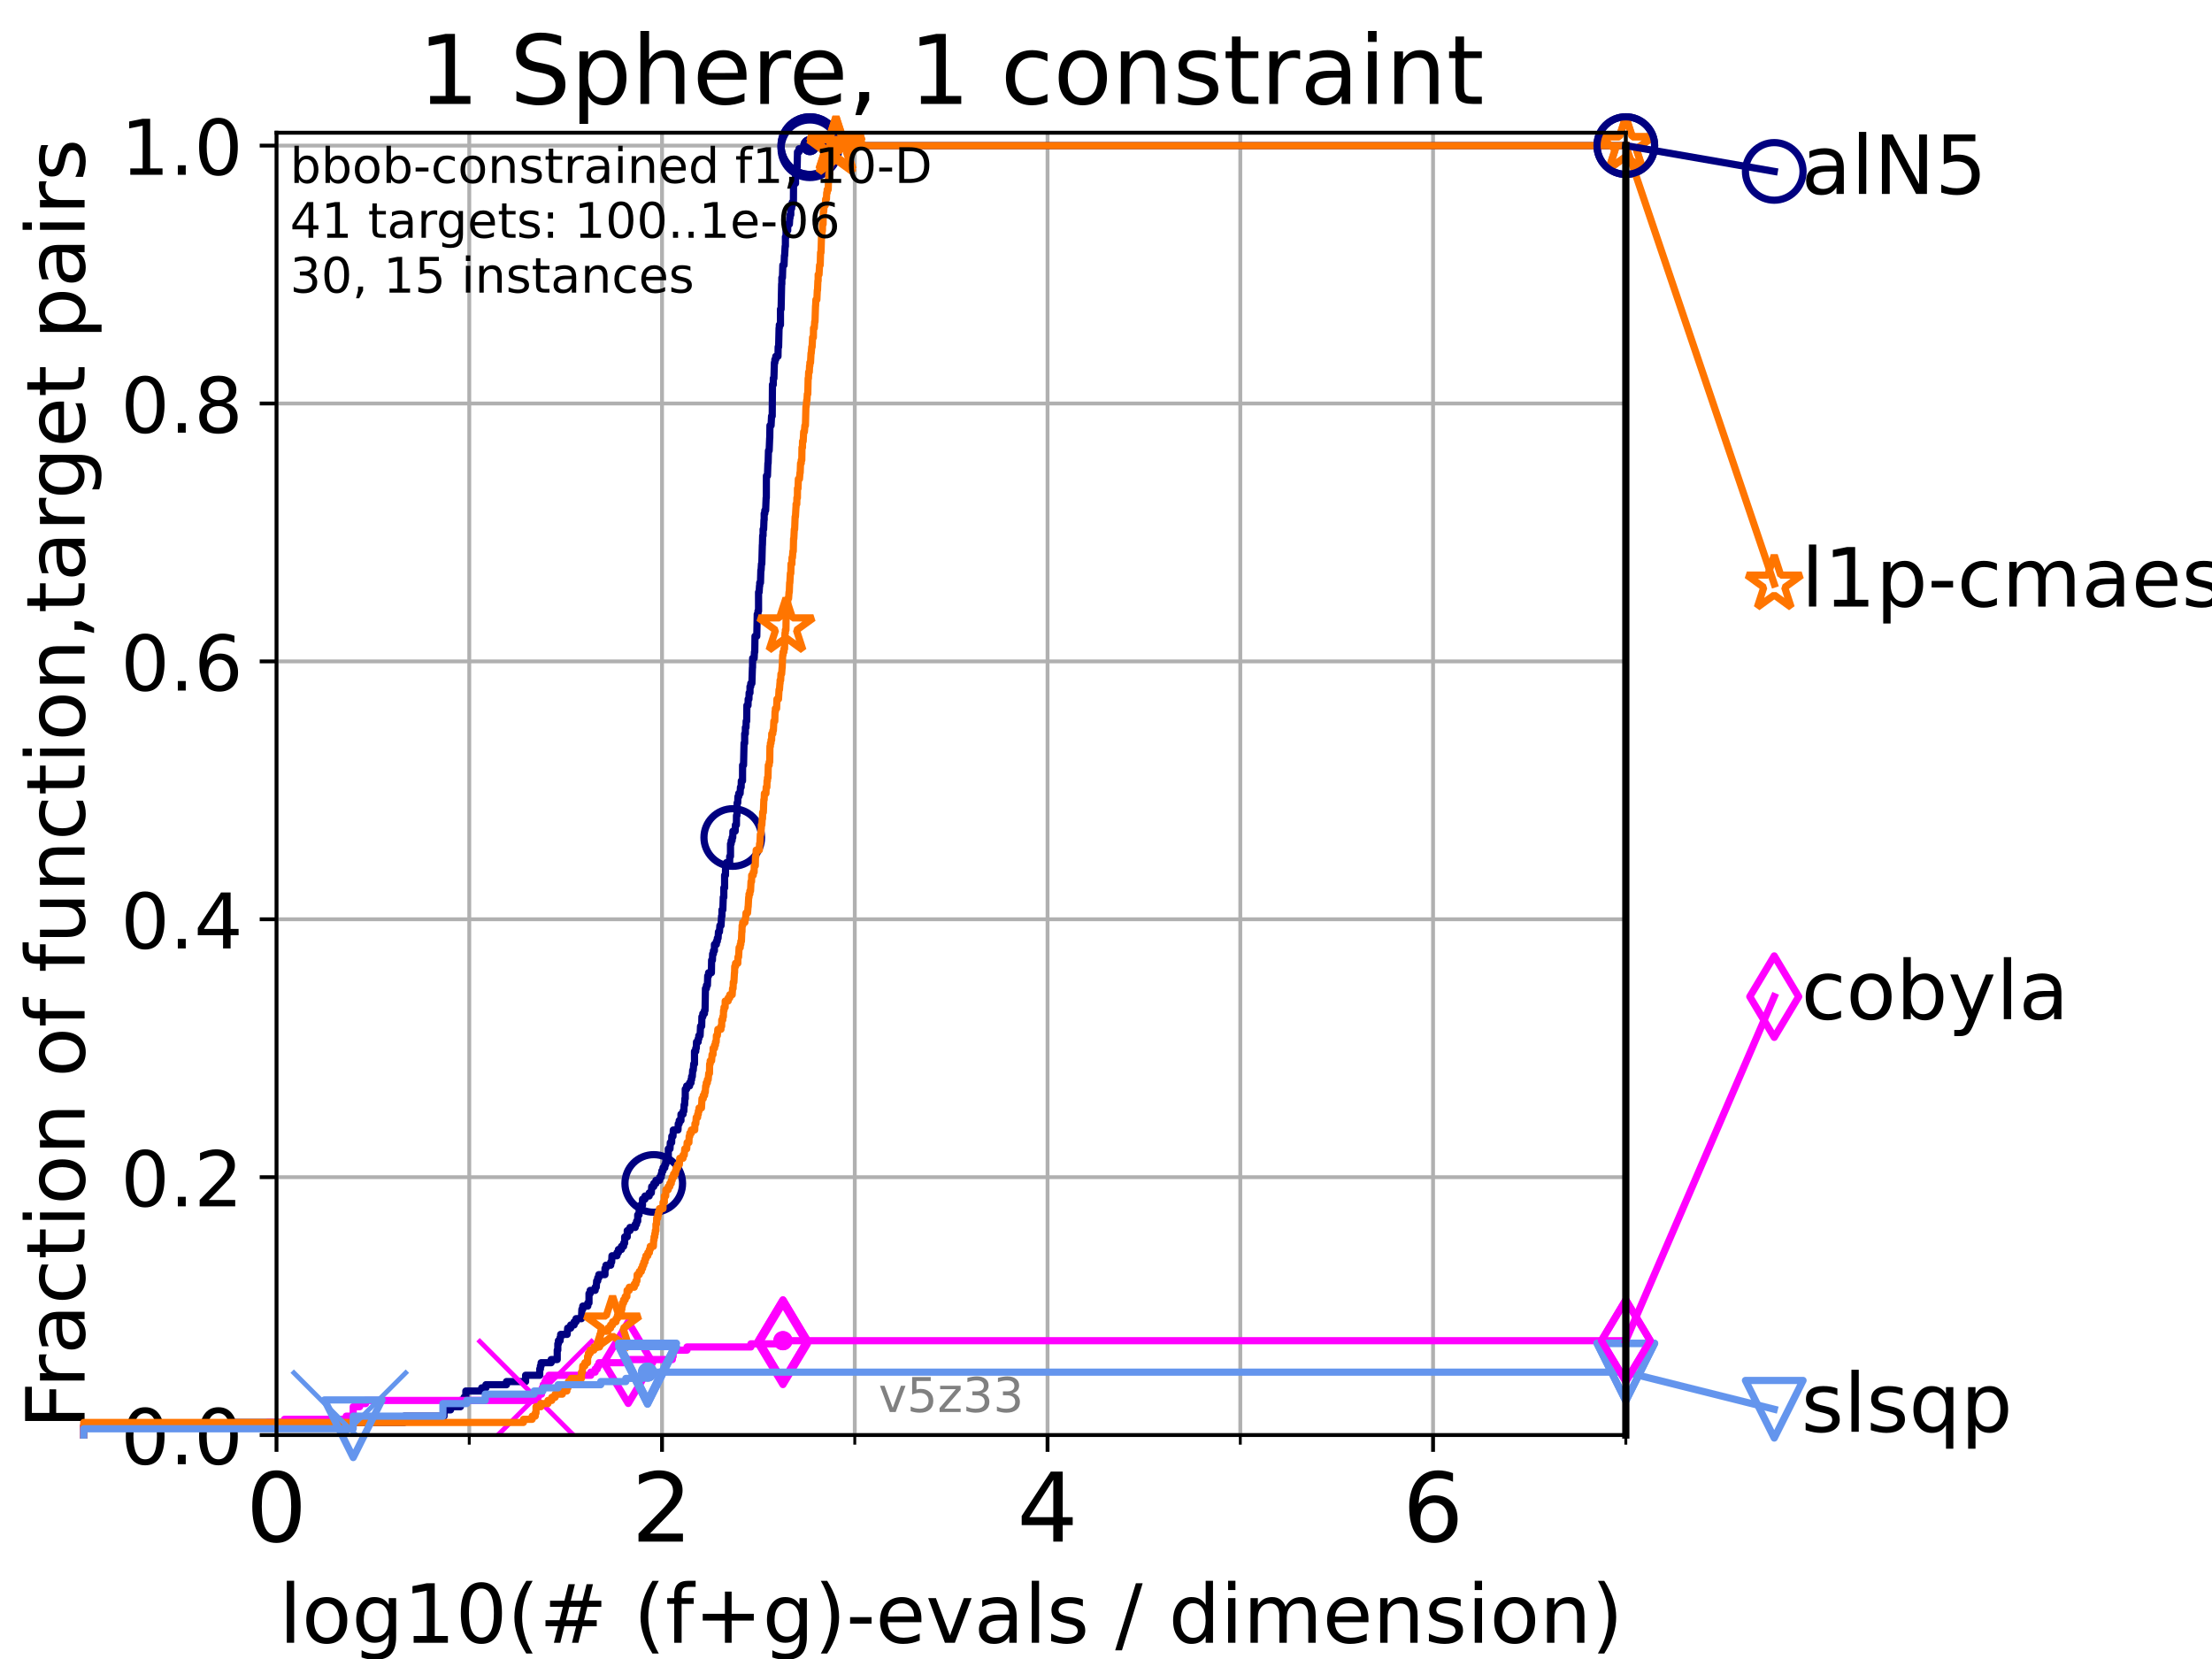 <?xml version="1.0" encoding="utf-8" standalone="no"?>
<!DOCTYPE svg PUBLIC "-//W3C//DTD SVG 1.1//EN"
  "http://www.w3.org/Graphics/SVG/1.1/DTD/svg11.dtd">
<!-- Created with matplotlib (https://matplotlib.org/) -->
<svg height="345.6pt" version="1.1" viewBox="0 0 460.8 345.6" width="460.8pt" xmlns="http://www.w3.org/2000/svg" xmlns:xlink="http://www.w3.org/1999/xlink">
 <defs>
  <style type="text/css">*{stroke-linecap:butt;stroke-linejoin:round;}</style>
 </defs>
 <g id="figure_1">
  <g id="patch_1">
   <path d="M 0 345.6 
L 460.8 345.6 
L 460.8 0 
L 0 0 
z
" style="fill:#ffffff;"/>
  </g>
  <g id="axes_1">
   <g id="patch_2">
    <path d="M 57.6 298.944 
L 338.688 298.944 
L 338.688 27.648 
L 57.6 27.648 
z
" style="fill:#ffffff;"/>
   </g>
   <g id="matplotlib.axis_1">
    <g id="xtick_1">
     <g id="line2d_1">
      <path clip-path="url(#p4991292713)" d="M 57.6 298.944 
L 57.6 27.648 
" style="fill:none;stroke:#b0b0b0;stroke-linecap:square;stroke-width:0.8;"/>
     </g>
     <g id="line2d_2">
      <defs>
       <path d="M 0 0 
L 0 3.5 
" id="m68eb89183b" style="stroke:#000000;stroke-width:0.8;"/>
      </defs>
      <g>
       <use style="stroke:#000000;stroke-width:0.8;" x="57.6" xlink:href="#m68eb89183b" y="298.944"/>
      </g>
     </g>
     <g id="text_1">
      <!-- 0 -->
      <g transform="translate(51.237 321.141)scale(0.2 -0.2)">
       <defs>
        <path d="M 31.781 66.406 
Q 24.172 66.406 20.328 58.906 
Q 16.5 51.422 16.5 36.375 
Q 16.5 21.391 20.328 13.891 
Q 24.172 6.391 31.781 6.391 
Q 39.453 6.391 43.281 13.891 
Q 47.125 21.391 47.125 36.375 
Q 47.125 51.422 43.281 58.906 
Q 39.453 66.406 31.781 66.406 
z
M 31.781 74.219 
Q 44.047 74.219 50.516 64.516 
Q 56.984 54.828 56.984 36.375 
Q 56.984 17.969 50.516 8.266 
Q 44.047 -1.422 31.781 -1.422 
Q 19.531 -1.422 13.062 8.266 
Q 6.594 17.969 6.594 36.375 
Q 6.594 54.828 13.062 64.516 
Q 19.531 74.219 31.781 74.219 
z
" id="DejaVuSans-48"/>
       </defs>
       <use xlink:href="#DejaVuSans-48"/>
      </g>
     </g>
    </g>
    <g id="xtick_2">
     <g id="line2d_3">
      <path clip-path="url(#p4991292713)" d="M 137.911 298.944 
L 137.911 27.648 
" style="fill:none;stroke:#b0b0b0;stroke-linecap:square;stroke-width:0.8;"/>
     </g>
     <g id="line2d_4">
      <g>
       <use style="stroke:#000000;stroke-width:0.8;" x="137.911" xlink:href="#m68eb89183b" y="298.944"/>
      </g>
     </g>
     <g id="text_2">
      <!-- 2 -->
      <g transform="translate(131.548 321.141)scale(0.2 -0.2)">
       <defs>
        <path d="M 19.188 8.297 
L 53.609 8.297 
L 53.609 0 
L 7.328 0 
L 7.328 8.297 
Q 12.938 14.109 22.625 23.891 
Q 32.328 33.688 34.812 36.531 
Q 39.547 41.844 41.422 45.531 
Q 43.312 49.219 43.312 52.781 
Q 43.312 58.594 39.234 62.25 
Q 35.156 65.922 28.609 65.922 
Q 23.969 65.922 18.812 64.312 
Q 13.672 62.703 7.812 59.422 
L 7.812 69.391 
Q 13.766 71.781 18.938 73 
Q 24.125 74.219 28.422 74.219 
Q 39.75 74.219 46.484 68.547 
Q 53.219 62.891 53.219 53.422 
Q 53.219 48.922 51.531 44.891 
Q 49.859 40.875 45.406 35.406 
Q 44.188 33.984 37.641 27.219 
Q 31.109 20.453 19.188 8.297 
z
" id="DejaVuSans-50"/>
       </defs>
       <use xlink:href="#DejaVuSans-50"/>
      </g>
     </g>
    </g>
    <g id="xtick_3">
     <g id="line2d_5">
      <path clip-path="url(#p4991292713)" d="M 218.222 298.944 
L 218.222 27.648 
" style="fill:none;stroke:#b0b0b0;stroke-linecap:square;stroke-width:0.8;"/>
     </g>
     <g id="line2d_6">
      <g>
       <use style="stroke:#000000;stroke-width:0.8;" x="218.222" xlink:href="#m68eb89183b" y="298.944"/>
      </g>
     </g>
     <g id="text_3">
      <!-- 4 -->
      <g transform="translate(211.859 321.141)scale(0.2 -0.2)">
       <defs>
        <path d="M 37.797 64.312 
L 12.891 25.391 
L 37.797 25.391 
z
M 35.203 72.906 
L 47.609 72.906 
L 47.609 25.391 
L 58.016 25.391 
L 58.016 17.188 
L 47.609 17.188 
L 47.609 0 
L 37.797 0 
L 37.797 17.188 
L 4.891 17.188 
L 4.891 26.703 
z
" id="DejaVuSans-52"/>
       </defs>
       <use xlink:href="#DejaVuSans-52"/>
      </g>
     </g>
    </g>
    <g id="xtick_4">
     <g id="line2d_7">
      <path clip-path="url(#p4991292713)" d="M 298.533 298.944 
L 298.533 27.648 
" style="fill:none;stroke:#b0b0b0;stroke-linecap:square;stroke-width:0.8;"/>
     </g>
     <g id="line2d_8">
      <g>
       <use style="stroke:#000000;stroke-width:0.8;" x="298.533" xlink:href="#m68eb89183b" y="298.944"/>
      </g>
     </g>
     <g id="text_4">
      <!-- 6 -->
      <g transform="translate(292.17 321.141)scale(0.2 -0.2)">
       <defs>
        <path d="M 33.016 40.375 
Q 26.375 40.375 22.484 35.828 
Q 18.609 31.297 18.609 23.391 
Q 18.609 15.531 22.484 10.953 
Q 26.375 6.391 33.016 6.391 
Q 39.656 6.391 43.531 10.953 
Q 47.406 15.531 47.406 23.391 
Q 47.406 31.297 43.531 35.828 
Q 39.656 40.375 33.016 40.375 
z
M 52.594 71.297 
L 52.594 62.312 
Q 48.875 64.062 45.094 64.984 
Q 41.312 65.922 37.594 65.922 
Q 27.828 65.922 22.672 59.328 
Q 17.531 52.734 16.797 39.406 
Q 19.672 43.656 24.016 45.922 
Q 28.375 48.188 33.594 48.188 
Q 44.578 48.188 50.953 41.516 
Q 57.328 34.859 57.328 23.391 
Q 57.328 12.156 50.688 5.359 
Q 44.047 -1.422 33.016 -1.422 
Q 20.359 -1.422 13.672 8.266 
Q 6.984 17.969 6.984 36.375 
Q 6.984 53.656 15.188 63.938 
Q 23.391 74.219 37.203 74.219 
Q 40.922 74.219 44.703 73.484 
Q 48.484 72.75 52.594 71.297 
z
" id="DejaVuSans-54"/>
       </defs>
       <use xlink:href="#DejaVuSans-54"/>
      </g>
     </g>
    </g>
    <g id="xtick_5">
     <g id="line2d_9">
      <path clip-path="url(#p4991292713)" d="M 97.755 298.944 
L 97.755 27.648 
" style="fill:none;stroke:#b0b0b0;stroke-linecap:square;stroke-width:0.8;"/>
     </g>
     <g id="line2d_10">
      <defs>
       <path d="M 0 0 
L 0 2 
" id="m655546acce" style="stroke:#000000;stroke-width:0.6;"/>
      </defs>
      <g>
       <use style="stroke:#000000;stroke-width:0.6;" x="97.755" xlink:href="#m655546acce" y="298.944"/>
      </g>
     </g>
    </g>
    <g id="xtick_6">
     <g id="line2d_11">
      <path clip-path="url(#p4991292713)" d="M 178.066 298.944 
L 178.066 27.648 
" style="fill:none;stroke:#b0b0b0;stroke-linecap:square;stroke-width:0.8;"/>
     </g>
     <g id="line2d_12">
      <g>
       <use style="stroke:#000000;stroke-width:0.6;" x="178.066" xlink:href="#m655546acce" y="298.944"/>
      </g>
     </g>
    </g>
    <g id="xtick_7">
     <g id="line2d_13">
      <path clip-path="url(#p4991292713)" d="M 258.377 298.944 
L 258.377 27.648 
" style="fill:none;stroke:#b0b0b0;stroke-linecap:square;stroke-width:0.8;"/>
     </g>
     <g id="line2d_14">
      <g>
       <use style="stroke:#000000;stroke-width:0.6;" x="258.377" xlink:href="#m655546acce" y="298.944"/>
      </g>
     </g>
    </g>
    <g id="xtick_8">
     <g id="line2d_15">
      <path clip-path="url(#p4991292713)" d="M 338.688 298.944 
L 338.688 27.648 
" style="fill:none;stroke:#b0b0b0;stroke-linecap:square;stroke-width:0.8;"/>
     </g>
     <g id="line2d_16">
      <g>
       <use style="stroke:#000000;stroke-width:0.6;" x="338.688" xlink:href="#m655546acce" y="298.944"/>
      </g>
     </g>
    </g>
    <g id="text_5">
     <!-- log10(# (f+g)-evals / dimension) -->
     <g transform="translate(58.145 342.218)scale(0.17 -0.17)">
      <defs>
       <path d="M 9.422 75.984 
L 18.406 75.984 
L 18.406 0 
L 9.422 0 
z
" id="DejaVuSans-108"/>
       <path d="M 30.609 48.391 
Q 23.391 48.391 19.188 42.75 
Q 14.984 37.109 14.984 27.297 
Q 14.984 17.484 19.156 11.844 
Q 23.344 6.203 30.609 6.203 
Q 37.797 6.203 41.984 11.859 
Q 46.188 17.531 46.188 27.297 
Q 46.188 37.016 41.984 42.703 
Q 37.797 48.391 30.609 48.391 
z
M 30.609 56 
Q 42.328 56 49.016 48.375 
Q 55.719 40.766 55.719 27.297 
Q 55.719 13.875 49.016 6.219 
Q 42.328 -1.422 30.609 -1.422 
Q 18.844 -1.422 12.172 6.219 
Q 5.516 13.875 5.516 27.297 
Q 5.516 40.766 12.172 48.375 
Q 18.844 56 30.609 56 
z
" id="DejaVuSans-111"/>
       <path d="M 45.406 27.984 
Q 45.406 37.75 41.375 43.109 
Q 37.359 48.484 30.078 48.484 
Q 22.859 48.484 18.828 43.109 
Q 14.797 37.75 14.797 27.984 
Q 14.797 18.266 18.828 12.891 
Q 22.859 7.516 30.078 7.516 
Q 37.359 7.516 41.375 12.891 
Q 45.406 18.266 45.406 27.984 
z
M 54.391 6.781 
Q 54.391 -7.172 48.188 -13.984 
Q 42 -20.797 29.203 -20.797 
Q 24.469 -20.797 20.266 -20.094 
Q 16.062 -19.391 12.109 -17.922 
L 12.109 -9.188 
Q 16.062 -11.328 19.922 -12.344 
Q 23.781 -13.375 27.781 -13.375 
Q 36.625 -13.375 41.016 -8.766 
Q 45.406 -4.156 45.406 5.172 
L 45.406 9.625 
Q 42.625 4.781 38.281 2.391 
Q 33.938 0 27.875 0 
Q 17.828 0 11.672 7.656 
Q 5.516 15.328 5.516 27.984 
Q 5.516 40.672 11.672 48.328 
Q 17.828 56 27.875 56 
Q 33.938 56 38.281 53.609 
Q 42.625 51.219 45.406 46.391 
L 45.406 54.688 
L 54.391 54.688 
z
" id="DejaVuSans-103"/>
       <path d="M 12.406 8.297 
L 28.516 8.297 
L 28.516 63.922 
L 10.984 60.406 
L 10.984 69.391 
L 28.422 72.906 
L 38.281 72.906 
L 38.281 8.297 
L 54.391 8.297 
L 54.391 0 
L 12.406 0 
z
" id="DejaVuSans-49"/>
       <path d="M 31 75.875 
Q 24.469 64.656 21.281 53.656 
Q 18.109 42.672 18.109 31.391 
Q 18.109 20.125 21.312 9.062 
Q 24.516 -2 31 -13.188 
L 23.188 -13.188 
Q 15.875 -1.703 12.234 9.375 
Q 8.594 20.453 8.594 31.391 
Q 8.594 42.281 12.203 53.312 
Q 15.828 64.359 23.188 75.875 
z
" id="DejaVuSans-40"/>
       <path d="M 51.125 44 
L 36.922 44 
L 32.812 27.688 
L 47.125 27.688 
z
M 43.797 71.781 
L 38.719 51.516 
L 52.984 51.516 
L 58.109 71.781 
L 65.922 71.781 
L 60.891 51.516 
L 76.125 51.516 
L 76.125 44 
L 58.984 44 
L 54.984 27.688 
L 70.516 27.688 
L 70.516 20.219 
L 53.078 20.219 
L 48 0 
L 40.188 0 
L 45.219 20.219 
L 30.906 20.219 
L 25.875 0 
L 18.016 0 
L 23.094 20.219 
L 7.719 20.219 
L 7.719 27.688 
L 24.906 27.688 
L 29 44 
L 13.281 44 
L 13.281 51.516 
L 30.906 51.516 
L 35.891 71.781 
z
" id="DejaVuSans-35"/>
       <path id="DejaVuSans-32"/>
       <path d="M 37.109 75.984 
L 37.109 68.5 
L 28.516 68.5 
Q 23.688 68.5 21.797 66.547 
Q 19.922 64.594 19.922 59.516 
L 19.922 54.688 
L 34.719 54.688 
L 34.719 47.703 
L 19.922 47.703 
L 19.922 0 
L 10.891 0 
L 10.891 47.703 
L 2.297 47.703 
L 2.297 54.688 
L 10.891 54.688 
L 10.891 58.5 
Q 10.891 67.625 15.141 71.797 
Q 19.391 75.984 28.609 75.984 
z
" id="DejaVuSans-102"/>
       <path d="M 46 62.703 
L 46 35.5 
L 73.188 35.5 
L 73.188 27.203 
L 46 27.203 
L 46 0 
L 37.797 0 
L 37.797 27.203 
L 10.594 27.203 
L 10.594 35.5 
L 37.797 35.5 
L 37.797 62.703 
z
" id="DejaVuSans-43"/>
       <path d="M 8.016 75.875 
L 15.828 75.875 
Q 23.141 64.359 26.781 53.312 
Q 30.422 42.281 30.422 31.391 
Q 30.422 20.453 26.781 9.375 
Q 23.141 -1.703 15.828 -13.188 
L 8.016 -13.188 
Q 14.5 -2 17.703 9.062 
Q 20.906 20.125 20.906 31.391 
Q 20.906 42.672 17.703 53.656 
Q 14.5 64.656 8.016 75.875 
z
" id="DejaVuSans-41"/>
       <path d="M 4.891 31.391 
L 31.203 31.391 
L 31.203 23.391 
L 4.891 23.391 
z
" id="DejaVuSans-45"/>
       <path d="M 56.203 29.594 
L 56.203 25.203 
L 14.891 25.203 
Q 15.484 15.922 20.484 11.062 
Q 25.484 6.203 34.422 6.203 
Q 39.594 6.203 44.453 7.469 
Q 49.312 8.734 54.109 11.281 
L 54.109 2.781 
Q 49.266 0.734 44.188 -0.344 
Q 39.109 -1.422 33.891 -1.422 
Q 20.797 -1.422 13.156 6.188 
Q 5.516 13.812 5.516 26.812 
Q 5.516 40.234 12.766 48.109 
Q 20.016 56 32.328 56 
Q 43.359 56 49.781 48.891 
Q 56.203 41.797 56.203 29.594 
z
M 47.219 32.234 
Q 47.125 39.594 43.094 43.984 
Q 39.062 48.391 32.422 48.391 
Q 24.906 48.391 20.391 44.141 
Q 15.875 39.891 15.188 32.172 
z
" id="DejaVuSans-101"/>
       <path d="M 2.984 54.688 
L 12.5 54.688 
L 29.594 8.797 
L 46.688 54.688 
L 56.203 54.688 
L 35.688 0 
L 23.484 0 
z
" id="DejaVuSans-118"/>
       <path d="M 34.281 27.484 
Q 23.391 27.484 19.188 25 
Q 14.984 22.516 14.984 16.5 
Q 14.984 11.719 18.141 8.906 
Q 21.297 6.109 26.703 6.109 
Q 34.188 6.109 38.703 11.406 
Q 43.219 16.703 43.219 25.484 
L 43.219 27.484 
z
M 52.203 31.203 
L 52.203 0 
L 43.219 0 
L 43.219 8.297 
Q 40.141 3.328 35.547 0.953 
Q 30.953 -1.422 24.312 -1.422 
Q 15.922 -1.422 10.953 3.297 
Q 6 8.016 6 15.922 
Q 6 25.141 12.172 29.828 
Q 18.359 34.516 30.609 34.516 
L 43.219 34.516 
L 43.219 35.406 
Q 43.219 41.609 39.141 45 
Q 35.062 48.391 27.688 48.391 
Q 23 48.391 18.547 47.266 
Q 14.109 46.141 10.016 43.891 
L 10.016 52.203 
Q 14.938 54.109 19.578 55.047 
Q 24.219 56 28.609 56 
Q 40.484 56 46.344 49.844 
Q 52.203 43.703 52.203 31.203 
z
" id="DejaVuSans-97"/>
       <path d="M 44.281 53.078 
L 44.281 44.578 
Q 40.484 46.531 36.375 47.5 
Q 32.281 48.484 27.875 48.484 
Q 21.188 48.484 17.844 46.438 
Q 14.5 44.391 14.5 40.281 
Q 14.5 37.156 16.891 35.375 
Q 19.281 33.594 26.516 31.984 
L 29.594 31.297 
Q 39.156 29.25 43.188 25.516 
Q 47.219 21.781 47.219 15.094 
Q 47.219 7.469 41.188 3.016 
Q 35.156 -1.422 24.609 -1.422 
Q 20.219 -1.422 15.453 -0.562 
Q 10.688 0.297 5.422 2 
L 5.422 11.281 
Q 10.406 8.688 15.234 7.391 
Q 20.062 6.109 24.812 6.109 
Q 31.156 6.109 34.562 8.281 
Q 37.984 10.453 37.984 14.406 
Q 37.984 18.062 35.516 20.016 
Q 33.062 21.969 24.703 23.781 
L 21.578 24.516 
Q 13.234 26.266 9.516 29.906 
Q 5.812 33.547 5.812 39.891 
Q 5.812 47.609 11.281 51.797 
Q 16.75 56 26.812 56 
Q 31.781 56 36.172 55.266 
Q 40.578 54.547 44.281 53.078 
z
" id="DejaVuSans-115"/>
       <path d="M 25.391 72.906 
L 33.688 72.906 
L 8.297 -9.281 
L 0 -9.281 
z
" id="DejaVuSans-47"/>
       <path d="M 45.406 46.391 
L 45.406 75.984 
L 54.391 75.984 
L 54.391 0 
L 45.406 0 
L 45.406 8.203 
Q 42.578 3.328 38.25 0.953 
Q 33.938 -1.422 27.875 -1.422 
Q 17.969 -1.422 11.734 6.484 
Q 5.516 14.406 5.516 27.297 
Q 5.516 40.188 11.734 48.094 
Q 17.969 56 27.875 56 
Q 33.938 56 38.25 53.625 
Q 42.578 51.266 45.406 46.391 
z
M 14.797 27.297 
Q 14.797 17.391 18.875 11.75 
Q 22.953 6.109 30.078 6.109 
Q 37.203 6.109 41.297 11.75 
Q 45.406 17.391 45.406 27.297 
Q 45.406 37.203 41.297 42.844 
Q 37.203 48.484 30.078 48.484 
Q 22.953 48.484 18.875 42.844 
Q 14.797 37.203 14.797 27.297 
z
" id="DejaVuSans-100"/>
       <path d="M 9.422 54.688 
L 18.406 54.688 
L 18.406 0 
L 9.422 0 
z
M 9.422 75.984 
L 18.406 75.984 
L 18.406 64.594 
L 9.422 64.594 
z
" id="DejaVuSans-105"/>
       <path d="M 52 44.188 
Q 55.375 50.25 60.062 53.125 
Q 64.75 56 71.094 56 
Q 79.641 56 84.281 50.016 
Q 88.922 44.047 88.922 33.016 
L 88.922 0 
L 79.891 0 
L 79.891 32.719 
Q 79.891 40.578 77.094 44.375 
Q 74.312 48.188 68.609 48.188 
Q 61.625 48.188 57.562 43.547 
Q 53.516 38.922 53.516 30.906 
L 53.516 0 
L 44.484 0 
L 44.484 32.719 
Q 44.484 40.625 41.703 44.406 
Q 38.922 48.188 33.109 48.188 
Q 26.219 48.188 22.156 43.531 
Q 18.109 38.875 18.109 30.906 
L 18.109 0 
L 9.078 0 
L 9.078 54.688 
L 18.109 54.688 
L 18.109 46.188 
Q 21.188 51.219 25.484 53.609 
Q 29.781 56 35.688 56 
Q 41.656 56 45.828 52.969 
Q 50 49.953 52 44.188 
z
" id="DejaVuSans-109"/>
       <path d="M 54.891 33.016 
L 54.891 0 
L 45.906 0 
L 45.906 32.719 
Q 45.906 40.484 42.875 44.328 
Q 39.844 48.188 33.797 48.188 
Q 26.516 48.188 22.312 43.547 
Q 18.109 38.922 18.109 30.906 
L 18.109 0 
L 9.078 0 
L 9.078 54.688 
L 18.109 54.688 
L 18.109 46.188 
Q 21.344 51.125 25.703 53.562 
Q 30.078 56 35.797 56 
Q 45.219 56 50.047 50.172 
Q 54.891 44.344 54.891 33.016 
z
" id="DejaVuSans-110"/>
      </defs>
      <use xlink:href="#DejaVuSans-108"/>
      <use x="27.783" xlink:href="#DejaVuSans-111"/>
      <use x="88.965" xlink:href="#DejaVuSans-103"/>
      <use x="152.441" xlink:href="#DejaVuSans-49"/>
      <use x="216.064" xlink:href="#DejaVuSans-48"/>
      <use x="279.688" xlink:href="#DejaVuSans-40"/>
      <use x="318.701" xlink:href="#DejaVuSans-35"/>
      <use x="402.49" xlink:href="#DejaVuSans-32"/>
      <use x="434.277" xlink:href="#DejaVuSans-40"/>
      <use x="473.291" xlink:href="#DejaVuSans-102"/>
      <use x="508.496" xlink:href="#DejaVuSans-43"/>
      <use x="592.285" xlink:href="#DejaVuSans-103"/>
      <use x="655.762" xlink:href="#DejaVuSans-41"/>
      <use x="694.775" xlink:href="#DejaVuSans-45"/>
      <use x="730.859" xlink:href="#DejaVuSans-101"/>
      <use x="792.383" xlink:href="#DejaVuSans-118"/>
      <use x="851.562" xlink:href="#DejaVuSans-97"/>
      <use x="912.842" xlink:href="#DejaVuSans-108"/>
      <use x="940.625" xlink:href="#DejaVuSans-115"/>
      <use x="992.725" xlink:href="#DejaVuSans-32"/>
      <use x="1024.512" xlink:href="#DejaVuSans-47"/>
      <use x="1058.203" xlink:href="#DejaVuSans-32"/>
      <use x="1089.99" xlink:href="#DejaVuSans-100"/>
      <use x="1153.467" xlink:href="#DejaVuSans-105"/>
      <use x="1181.25" xlink:href="#DejaVuSans-109"/>
      <use x="1278.662" xlink:href="#DejaVuSans-101"/>
      <use x="1340.186" xlink:href="#DejaVuSans-110"/>
      <use x="1403.564" xlink:href="#DejaVuSans-115"/>
      <use x="1455.664" xlink:href="#DejaVuSans-105"/>
      <use x="1483.447" xlink:href="#DejaVuSans-111"/>
      <use x="1544.629" xlink:href="#DejaVuSans-110"/>
      <use x="1608.008" xlink:href="#DejaVuSans-41"/>
     </g>
    </g>
   </g>
   <g id="matplotlib.axis_2">
    <g id="ytick_1">
     <g id="line2d_17">
      <path clip-path="url(#p4991292713)" d="M 57.6 298.944 
L 338.688 298.944 
" style="fill:none;stroke:#b0b0b0;stroke-linecap:square;stroke-width:0.8;"/>
     </g>
     <g id="line2d_18">
      <defs>
       <path d="M 0 0 
L -3.5 0 
" id="ma6aa262684" style="stroke:#000000;stroke-width:0.8;"/>
      </defs>
      <g>
       <use style="stroke:#000000;stroke-width:0.8;" x="57.6" xlink:href="#ma6aa262684" y="298.944"/>
      </g>
     </g>
     <g id="text_6">
      <!-- 0.0 -->
      <g transform="translate(25.155 305.023)scale(0.16 -0.16)">
       <defs>
        <path d="M 10.688 12.406 
L 21 12.406 
L 21 0 
L 10.688 0 
z
" id="DejaVuSans-46"/>
       </defs>
       <use xlink:href="#DejaVuSans-48"/>
       <use x="63.623" xlink:href="#DejaVuSans-46"/>
       <use x="95.41" xlink:href="#DejaVuSans-48"/>
      </g>
     </g>
    </g>
    <g id="ytick_2">
     <g id="line2d_19">
      <path clip-path="url(#p4991292713)" d="M 57.6 245.222 
L 338.688 245.222 
" style="fill:none;stroke:#b0b0b0;stroke-linecap:square;stroke-width:0.8;"/>
     </g>
     <g id="line2d_20">
      <g>
       <use style="stroke:#000000;stroke-width:0.8;" x="57.6" xlink:href="#ma6aa262684" y="245.222"/>
      </g>
     </g>
     <g id="text_7">
      <!-- 0.2 -->
      <g transform="translate(25.155 251.301)scale(0.16 -0.16)">
       <use xlink:href="#DejaVuSans-48"/>
       <use x="63.623" xlink:href="#DejaVuSans-46"/>
       <use x="95.41" xlink:href="#DejaVuSans-50"/>
      </g>
     </g>
    </g>
    <g id="ytick_3">
     <g id="line2d_21">
      <path clip-path="url(#p4991292713)" d="M 57.6 191.5 
L 338.688 191.5 
" style="fill:none;stroke:#b0b0b0;stroke-linecap:square;stroke-width:0.8;"/>
     </g>
     <g id="line2d_22">
      <g>
       <use style="stroke:#000000;stroke-width:0.8;" x="57.6" xlink:href="#ma6aa262684" y="191.5"/>
      </g>
     </g>
     <g id="text_8">
      <!-- 0.4 -->
      <g transform="translate(25.155 197.579)scale(0.16 -0.16)">
       <use xlink:href="#DejaVuSans-48"/>
       <use x="63.623" xlink:href="#DejaVuSans-46"/>
       <use x="95.41" xlink:href="#DejaVuSans-52"/>
      </g>
     </g>
    </g>
    <g id="ytick_4">
     <g id="line2d_23">
      <path clip-path="url(#p4991292713)" d="M 57.6 137.778 
L 338.688 137.778 
" style="fill:none;stroke:#b0b0b0;stroke-linecap:square;stroke-width:0.8;"/>
     </g>
     <g id="line2d_24">
      <g>
       <use style="stroke:#000000;stroke-width:0.8;" x="57.6" xlink:href="#ma6aa262684" y="137.778"/>
      </g>
     </g>
     <g id="text_9">
      <!-- 0.6 -->
      <g transform="translate(25.155 143.857)scale(0.16 -0.16)">
       <use xlink:href="#DejaVuSans-48"/>
       <use x="63.623" xlink:href="#DejaVuSans-46"/>
       <use x="95.41" xlink:href="#DejaVuSans-54"/>
      </g>
     </g>
    </g>
    <g id="ytick_5">
     <g id="line2d_25">
      <path clip-path="url(#p4991292713)" d="M 57.6 84.056 
L 338.688 84.056 
" style="fill:none;stroke:#b0b0b0;stroke-linecap:square;stroke-width:0.8;"/>
     </g>
     <g id="line2d_26">
      <g>
       <use style="stroke:#000000;stroke-width:0.8;" x="57.6" xlink:href="#ma6aa262684" y="84.056"/>
      </g>
     </g>
     <g id="text_10">
      <!-- 0.8 -->
      <g transform="translate(25.155 90.135)scale(0.16 -0.16)">
       <defs>
        <path d="M 31.781 34.625 
Q 24.75 34.625 20.719 30.859 
Q 16.703 27.094 16.703 20.516 
Q 16.703 13.922 20.719 10.156 
Q 24.75 6.391 31.781 6.391 
Q 38.812 6.391 42.859 10.172 
Q 46.922 13.969 46.922 20.516 
Q 46.922 27.094 42.891 30.859 
Q 38.875 34.625 31.781 34.625 
z
M 21.922 38.812 
Q 15.578 40.375 12.031 44.719 
Q 8.5 49.078 8.5 55.328 
Q 8.5 64.062 14.719 69.141 
Q 20.953 74.219 31.781 74.219 
Q 42.672 74.219 48.875 69.141 
Q 55.078 64.062 55.078 55.328 
Q 55.078 49.078 51.531 44.719 
Q 48 40.375 41.703 38.812 
Q 48.828 37.156 52.797 32.312 
Q 56.781 27.484 56.781 20.516 
Q 56.781 9.906 50.312 4.234 
Q 43.844 -1.422 31.781 -1.422 
Q 19.734 -1.422 13.25 4.234 
Q 6.781 9.906 6.781 20.516 
Q 6.781 27.484 10.781 32.312 
Q 14.797 37.156 21.922 38.812 
z
M 18.312 54.391 
Q 18.312 48.734 21.844 45.562 
Q 25.391 42.391 31.781 42.391 
Q 38.141 42.391 41.719 45.562 
Q 45.312 48.734 45.312 54.391 
Q 45.312 60.062 41.719 63.234 
Q 38.141 66.406 31.781 66.406 
Q 25.391 66.406 21.844 63.234 
Q 18.312 60.062 18.312 54.391 
z
" id="DejaVuSans-56"/>
       </defs>
       <use xlink:href="#DejaVuSans-48"/>
       <use x="63.623" xlink:href="#DejaVuSans-46"/>
       <use x="95.41" xlink:href="#DejaVuSans-56"/>
      </g>
     </g>
    </g>
    <g id="ytick_6">
     <g id="line2d_27">
      <path clip-path="url(#p4991292713)" d="M 57.6 30.334 
L 338.688 30.334 
" style="fill:none;stroke:#b0b0b0;stroke-linecap:square;stroke-width:0.8;"/>
     </g>
     <g id="line2d_28">
      <g>
       <use style="stroke:#000000;stroke-width:0.8;" x="57.6" xlink:href="#ma6aa262684" y="30.334"/>
      </g>
     </g>
     <g id="text_11">
      <!-- 1.0 -->
      <g transform="translate(25.155 36.413)scale(0.16 -0.16)">
       <use xlink:href="#DejaVuSans-49"/>
       <use x="63.623" xlink:href="#DejaVuSans-46"/>
       <use x="95.41" xlink:href="#DejaVuSans-48"/>
      </g>
     </g>
    </g>
    <g id="text_12">
     <!-- Fraction of function,target pairs -->
     <g transform="translate(17.62 297.681)rotate(-90)scale(0.17 -0.17)">
      <defs>
       <path d="M 9.812 72.906 
L 51.703 72.906 
L 51.703 64.594 
L 19.672 64.594 
L 19.672 43.109 
L 48.578 43.109 
L 48.578 34.812 
L 19.672 34.812 
L 19.672 0 
L 9.812 0 
z
" id="DejaVuSans-70"/>
       <path d="M 41.109 46.297 
Q 39.594 47.172 37.812 47.578 
Q 36.031 48 33.891 48 
Q 26.266 48 22.188 43.047 
Q 18.109 38.094 18.109 28.812 
L 18.109 0 
L 9.078 0 
L 9.078 54.688 
L 18.109 54.688 
L 18.109 46.188 
Q 20.953 51.172 25.484 53.578 
Q 30.031 56 36.531 56 
Q 37.453 56 38.578 55.875 
Q 39.703 55.766 41.062 55.516 
z
" id="DejaVuSans-114"/>
       <path d="M 48.781 52.594 
L 48.781 44.188 
Q 44.969 46.297 41.141 47.344 
Q 37.312 48.391 33.406 48.391 
Q 24.656 48.391 19.812 42.844 
Q 14.984 37.312 14.984 27.297 
Q 14.984 17.281 19.812 11.734 
Q 24.656 6.203 33.406 6.203 
Q 37.312 6.203 41.141 7.25 
Q 44.969 8.297 48.781 10.406 
L 48.781 2.094 
Q 45.016 0.344 40.984 -0.531 
Q 36.969 -1.422 32.422 -1.422 
Q 20.062 -1.422 12.781 6.344 
Q 5.516 14.109 5.516 27.297 
Q 5.516 40.672 12.859 48.328 
Q 20.219 56 33.016 56 
Q 37.156 56 41.109 55.141 
Q 45.062 54.297 48.781 52.594 
z
" id="DejaVuSans-99"/>
       <path d="M 18.312 70.219 
L 18.312 54.688 
L 36.812 54.688 
L 36.812 47.703 
L 18.312 47.703 
L 18.312 18.016 
Q 18.312 11.328 20.141 9.422 
Q 21.969 7.516 27.594 7.516 
L 36.812 7.516 
L 36.812 0 
L 27.594 0 
Q 17.188 0 13.234 3.875 
Q 9.281 7.766 9.281 18.016 
L 9.281 47.703 
L 2.688 47.703 
L 2.688 54.688 
L 9.281 54.688 
L 9.281 70.219 
z
" id="DejaVuSans-116"/>
       <path d="M 8.5 21.578 
L 8.5 54.688 
L 17.484 54.688 
L 17.484 21.922 
Q 17.484 14.156 20.5 10.266 
Q 23.531 6.391 29.594 6.391 
Q 36.859 6.391 41.078 11.031 
Q 45.312 15.672 45.312 23.688 
L 45.312 54.688 
L 54.297 54.688 
L 54.297 0 
L 45.312 0 
L 45.312 8.406 
Q 42.047 3.422 37.719 1 
Q 33.406 -1.422 27.688 -1.422 
Q 18.266 -1.422 13.375 4.438 
Q 8.5 10.297 8.5 21.578 
z
M 31.109 56 
z
" id="DejaVuSans-117"/>
       <path d="M 11.719 12.406 
L 22.016 12.406 
L 22.016 4 
L 14.016 -11.625 
L 7.719 -11.625 
L 11.719 4 
z
" id="DejaVuSans-44"/>
       <path d="M 18.109 8.203 
L 18.109 -20.797 
L 9.078 -20.797 
L 9.078 54.688 
L 18.109 54.688 
L 18.109 46.391 
Q 20.953 51.266 25.266 53.625 
Q 29.594 56 35.594 56 
Q 45.562 56 51.781 48.094 
Q 58.016 40.188 58.016 27.297 
Q 58.016 14.406 51.781 6.484 
Q 45.562 -1.422 35.594 -1.422 
Q 29.594 -1.422 25.266 0.953 
Q 20.953 3.328 18.109 8.203 
z
M 48.688 27.297 
Q 48.688 37.203 44.609 42.844 
Q 40.531 48.484 33.406 48.484 
Q 26.266 48.484 22.188 42.844 
Q 18.109 37.203 18.109 27.297 
Q 18.109 17.391 22.188 11.75 
Q 26.266 6.109 33.406 6.109 
Q 40.531 6.109 44.609 11.75 
Q 48.688 17.391 48.688 27.297 
z
" id="DejaVuSans-112"/>
      </defs>
      <use xlink:href="#DejaVuSans-70"/>
      <use x="50.27" xlink:href="#DejaVuSans-114"/>
      <use x="91.383" xlink:href="#DejaVuSans-97"/>
      <use x="152.662" xlink:href="#DejaVuSans-99"/>
      <use x="207.643" xlink:href="#DejaVuSans-116"/>
      <use x="246.852" xlink:href="#DejaVuSans-105"/>
      <use x="274.635" xlink:href="#DejaVuSans-111"/>
      <use x="335.816" xlink:href="#DejaVuSans-110"/>
      <use x="399.195" xlink:href="#DejaVuSans-32"/>
      <use x="430.982" xlink:href="#DejaVuSans-111"/>
      <use x="492.164" xlink:href="#DejaVuSans-102"/>
      <use x="527.369" xlink:href="#DejaVuSans-32"/>
      <use x="559.156" xlink:href="#DejaVuSans-102"/>
      <use x="594.361" xlink:href="#DejaVuSans-117"/>
      <use x="657.74" xlink:href="#DejaVuSans-110"/>
      <use x="721.119" xlink:href="#DejaVuSans-99"/>
      <use x="776.1" xlink:href="#DejaVuSans-116"/>
      <use x="815.309" xlink:href="#DejaVuSans-105"/>
      <use x="843.092" xlink:href="#DejaVuSans-111"/>
      <use x="904.273" xlink:href="#DejaVuSans-110"/>
      <use x="967.652" xlink:href="#DejaVuSans-44"/>
      <use x="999.439" xlink:href="#DejaVuSans-116"/>
      <use x="1038.648" xlink:href="#DejaVuSans-97"/>
      <use x="1099.928" xlink:href="#DejaVuSans-114"/>
      <use x="1139.291" xlink:href="#DejaVuSans-103"/>
      <use x="1202.768" xlink:href="#DejaVuSans-101"/>
      <use x="1264.291" xlink:href="#DejaVuSans-116"/>
      <use x="1303.5" xlink:href="#DejaVuSans-32"/>
      <use x="1335.287" xlink:href="#DejaVuSans-112"/>
      <use x="1398.764" xlink:href="#DejaVuSans-97"/>
      <use x="1460.043" xlink:href="#DejaVuSans-105"/>
      <use x="1487.826" xlink:href="#DejaVuSans-114"/>
      <use x="1528.939" xlink:href="#DejaVuSans-115"/>
     </g>
    </g>
   </g>
   <g id="line2d_29">
    <defs>
     <path d="M 0 1.5 
C 0.398 1.5 0.779 1.342 1.061 1.061 
C 1.342 0.779 1.5 0.398 1.5 0 
C 1.5 -0.398 1.342 -0.779 1.061 -1.061 
C 0.779 -1.342 0.398 -1.5 0 -1.5 
C -0.398 -1.5 -0.779 -1.342 -1.061 -1.061 
C -1.342 -0.779 -1.5 -0.398 -1.5 0 
C -1.5 0.398 -1.342 0.779 -1.061 1.061 
C -0.779 1.342 -0.398 1.5 0 1.5 
z
" id="md6a9213d60" style="stroke:#000080;"/>
    </defs>
    <g>
     <use style="fill:#000080;stroke:#000080;" x="168.71" xlink:href="#md6a9213d60" y="30.334"/>
     <use style="fill:#000080;stroke:#000080;" x="168.71" xlink:href="#md6a9213d60" y="30.334"/>
    </g>
   </g>
   <g id="line2d_30">
    <path d="M 17.445 298.944 
L 17.445 296.979 
L 48.692 296.979 
L 48.692 296.323 
L 84.213 296.323 
L 84.213 295.013 
L 92.504 295.013 
L 92.504 293.703 
L 93.864 293.703 
L 93.864 293.048 
L 95.918 293.048 
L 95.918 291.737 
L 96.676 291.737 
L 96.676 291.082 
L 97.044 291.082 
L 97.044 289.772 
L 100.344 289.772 
L 100.344 289.117 
L 101.223 289.117 
L 101.223 288.462 
L 105.51 288.462 
L 105.51 287.807 
L 109.491 287.807 
L 109.491 286.496 
L 112.432 286.496 
L 112.432 285.186 
L 112.581 285.186 
L 112.581 284.531 
L 112.73 284.531 
L 112.73 283.876 
L 114.817 283.876 
L 114.817 283.22 
L 116.081 283.22 
L 116.081 281.255 
L 116.203 281.255 
L 116.203 279.945 
L 116.323 279.945 
L 116.323 279.29 
L 116.68 279.29 
L 116.68 278.634 
L 116.798 278.634 
L 116.798 277.979 
L 118.149 277.979 
L 118.257 276.669 
L 118.891 276.669 
L 118.891 276.014 
L 119.603 276.014 
L 119.603 275.359 
L 119.997 275.359 
L 119.997 274.704 
L 121.128 274.704 
L 121.219 272.738 
L 121.4 272.738 
L 121.4 272.083 
L 122.447 272.083 
L 122.447 271.428 
L 122.699 271.428 
L 122.699 269.462 
L 122.948 269.462 
L 122.948 268.807 
L 123.985 268.807 
L 123.985 268.152 
L 124.216 268.152 
L 124.293 266.842 
L 124.52 266.842 
L 124.52 266.187 
L 124.744 266.187 
L 124.744 265.532 
L 126.031 265.532 
L 126.031 264.221 
L 126.236 264.221 
L 126.236 263.566 
L 127.229 263.566 
L 127.229 262.911 
L 127.421 262.911 
L 127.485 261.601 
L 128.531 261.601 
L 128.531 260.946 
L 128.827 260.946 
L 128.827 260.29 
L 129.461 260.29 
L 129.461 259.635 
L 129.909 259.635 
L 129.909 258.98 
L 130.128 258.98 
L 130.128 257.67 
L 130.665 257.67 
L 130.665 256.36 
L 131.236 256.36 
L 131.236 255.704 
L 132.327 255.704 
L 132.327 255.049 
L 132.613 255.049 
L 132.613 254.394 
L 132.847 254.394 
L 132.847 253.084 
L 133.125 253.084 
L 133.125 252.429 
L 133.307 252.429 
L 133.353 251.118 
L 133.844 251.118 
L 133.844 249.808 
L 134.365 249.808 
L 134.365 249.153 
L 135.24 249.153 
L 135.24 248.498 
L 135.682 248.498 
L 135.761 247.187 
L 136.189 247.187 
L 136.189 246.532 
L 136.645 246.532 
L 136.645 245.877 
L 137.416 245.877 
L 137.416 245.222 
L 137.736 245.222 
L 137.736 244.567 
L 137.876 244.567 
L 137.876 243.912 
L 138.119 243.912 
L 138.119 243.257 
L 138.494 243.257 
L 138.494 242.601 
L 138.695 242.601 
L 138.695 241.946 
L 139.025 241.946 
L 139.025 241.291 
L 139.221 241.291 
L 139.221 239.326 
L 139.573 239.326 
L 139.636 238.015 
L 139.918 238.015 
L 139.949 236.705 
L 140.196 236.705 
L 140.257 235.395 
L 141.235 235.395 
L 141.293 234.085 
L 141.493 234.085 
L 141.493 233.429 
L 141.858 233.429 
L 141.858 232.119 
L 142.297 232.119 
L 142.297 231.464 
L 142.459 231.464 
L 142.513 230.154 
L 142.62 230.154 
L 142.673 228.843 
L 142.753 228.843 
L 142.753 226.878 
L 143.041 226.878 
L 143.041 226.223 
L 143.654 226.223 
L 143.654 225.568 
L 143.952 225.568 
L 143.952 224.912 
L 144.075 224.912 
L 144.075 224.257 
L 144.221 224.257 
L 144.294 222.947 
L 144.415 222.947 
L 144.511 221.637 
L 144.677 221.637 
L 144.677 219.016 
L 144.935 219.016 
L 144.935 218.361 
L 145.051 218.361 
L 145.098 217.051 
L 145.441 217.051 
L 145.441 216.396 
L 145.576 216.396 
L 145.576 215.74 
L 145.844 215.74 
L 145.932 213.775 
L 146.173 213.775 
L 146.216 211.81 
L 146.41 211.81 
L 146.41 211.154 
L 146.749 211.154 
L 146.749 210.499 
L 146.875 210.499 
L 146.958 205.913 
L 147.165 205.913 
L 147.165 205.258 
L 147.369 205.258 
L 147.429 203.293 
L 147.61 203.293 
L 147.61 202.638 
L 148.2 202.638 
L 148.239 200.017 
L 148.412 200.017 
L 148.45 198.707 
L 148.62 198.707 
L 148.62 198.052 
L 148.827 198.052 
L 148.827 196.741 
L 149.232 196.741 
L 149.232 196.086 
L 149.432 196.086 
L 149.432 195.431 
L 149.593 195.431 
L 149.664 194.121 
L 149.876 194.121 
L 149.964 192.81 
L 150.207 192.81 
L 150.31 190.845 
L 150.395 190.845 
L 150.395 189.535 
L 150.582 189.535 
L 150.666 186.914 
L 150.783 186.914 
L 150.783 184.949 
L 150.949 184.949 
L 150.949 182.328 
L 151.13 182.328 
L 151.146 180.363 
L 151.309 180.363 
L 151.309 179.707 
L 152.006 179.707 
L 152.006 178.397 
L 152.176 178.397 
L 152.176 175.777 
L 152.314 175.777 
L 152.314 175.121 
L 152.512 175.121 
L 152.512 174.466 
L 152.647 174.466 
L 152.677 173.156 
L 153.149 173.156 
L 153.193 171.846 
L 153.409 171.846 
L 153.424 169.88 
L 153.524 169.88 
L 153.552 167.26 
L 153.68 167.26 
L 153.722 165.949 
L 153.89 165.949 
L 153.89 165.294 
L 154.181 165.294 
L 154.249 163.984 
L 154.399 163.984 
L 154.426 162.674 
L 154.681 162.674 
L 154.695 159.398 
L 154.893 159.398 
L 154.998 154.812 
L 155.129 154.812 
L 155.129 152.846 
L 155.271 152.846 
L 155.271 151.536 
L 155.412 151.536 
L 155.438 150.226 
L 155.552 150.226 
L 155.59 146.95 
L 155.829 146.95 
L 155.854 145.64 
L 156.016 145.64 
L 156.053 144.33 
L 156.236 144.33 
L 156.236 143.019 
L 156.394 143.019 
L 156.394 142.364 
L 156.634 142.364 
L 156.741 139.088 
L 156.765 139.088 
L 156.789 137.123 
L 157.105 137.123 
L 157.163 135.813 
L 157.232 135.813 
L 157.278 132.537 
L 157.653 132.537 
L 157.743 127.951 
L 157.899 127.951 
L 157.899 127.296 
L 158.02 127.296 
L 158.02 123.365 
L 158.141 123.365 
L 158.217 122.055 
L 158.261 122.055 
L 158.261 121.399 
L 158.423 121.399 
L 158.498 118.779 
L 158.551 118.779 
L 158.626 117.469 
L 158.7 117.469 
L 158.806 113.538 
L 158.827 113.538 
L 158.879 111.572 
L 158.963 111.572 
L 158.963 110.262 
L 159.077 110.262 
L 159.15 108.296 
L 159.191 108.296 
L 159.191 106.986 
L 159.324 106.986 
L 159.324 106.331 
L 159.497 106.331 
L 159.598 103.71 
L 159.638 103.71 
L 159.658 99.124 
L 159.877 99.124 
L 159.966 96.504 
L 160.015 96.504 
L 160.084 93.883 
L 160.23 93.883 
L 160.336 91.263 
L 160.356 91.263 
L 160.394 88.642 
L 160.633 88.642 
L 160.727 86.677 
L 160.868 86.677 
L 160.915 80.125 
L 161.091 80.125 
L 161.091 78.815 
L 161.22 78.815 
L 161.32 75.539 
L 161.42 75.539 
L 161.42 74.884 
L 161.609 74.884 
L 161.609 74.229 
L 162.069 74.229 
L 162.104 72.263 
L 162.2 72.263 
L 162.295 68.333 
L 162.346 68.333 
L 162.346 67.677 
L 162.585 67.677 
L 162.585 64.402 
L 162.72 64.402 
L 162.829 59.161 
L 162.871 59.161 
L 162.871 57.85 
L 162.996 57.85 
L 163.078 55.23 
L 163.332 55.23 
L 163.405 53.264 
L 163.453 53.264 
L 163.558 51.299 
L 163.614 51.299 
L 163.614 49.333 
L 163.749 49.333 
L 163.749 48.023 
L 164.094 48.023 
L 164.094 46.713 
L 164.441 46.713 
L 164.517 45.402 
L 164.577 45.402 
L 164.577 44.747 
L 164.735 44.747 
L 164.735 43.437 
L 164.907 43.437 
L 164.907 42.782 
L 165.047 42.782 
L 165.047 42.127 
L 165.281 42.127 
L 165.31 38.196 
L 165.725 38.196 
L 165.725 36.23 
L 165.88 36.23 
L 165.88 34.92 
L 166.062 34.92 
L 166.131 31.644 
L 166.453 31.644 
L 166.453 30.989 
L 168.71 30.989 
L 168.71 30.334 
L 338.688 30.334 
L 338.688 30.334 
" style="fill:none;stroke:#000080;stroke-linecap:square;stroke-width:1.5;"/>
   </g>
   <g id="line2d_31">
    <defs>
     <path d="M 0 6 
C 1.591 6 3.117 5.368 4.243 4.243 
C 5.368 3.117 6 1.591 6 0 
C 6 -1.591 5.368 -3.117 4.243 -4.243 
C 3.117 -5.368 1.591 -6 0 -6 
C -1.591 -6 -3.117 -5.368 -4.243 -4.243 
C -5.368 -3.117 -6 -1.591 -6 0 
C -6 1.591 -5.368 3.117 -4.243 4.243 
C -3.117 5.368 -1.591 6 0 6 
z
" id="m3367b193d4" style="stroke:#000080;stroke-width:1.5;"/>
    </defs>
    <g>
     <use style="fill-opacity:0;stroke:#000080;stroke-width:1.5;" x="136.189" xlink:href="#m3367b193d4" y="246.532"/>
     <use style="fill-opacity:0;stroke:#000080;stroke-width:1.5;" x="152.647" xlink:href="#m3367b193d4" y="174.466"/>
     <use style="fill-opacity:0;stroke:#000080;stroke-width:1.5;" x="168.71" xlink:href="#m3367b193d4" y="30.989"/>
     <use style="fill-opacity:0;stroke:#000080;stroke-width:1.5;" x="168.71" xlink:href="#m3367b193d4" y="30.334"/>
     <use style="fill-opacity:0;stroke:#000080;stroke-width:1.5;" x="168.71" xlink:href="#m3367b193d4" y="30.334"/>
     <use style="fill-opacity:0;stroke:#000080;stroke-width:1.5;" x="338.688" xlink:href="#m3367b193d4" y="30.334"/>
    </g>
   </g>
   <g id="line2d_32">
    <path style="fill:none;stroke:#000080;stroke-linecap:square;stroke-width:1.5;"/>
    <g/>
   </g>
   <g id="line2d_33">
    <defs>
     <path d="M 0 1.5 
C 0.398 1.5 0.779 1.342 1.061 1.061 
C 1.342 0.779 1.5 0.398 1.5 0 
C 1.5 -0.398 1.342 -0.779 1.061 -1.061 
C 0.779 -1.342 0.398 -1.5 0 -1.5 
C -0.398 -1.5 -0.779 -1.342 -1.061 -1.061 
C -1.342 -0.779 -1.5 -0.398 -1.5 0 
C -1.5 0.398 -1.342 0.779 -1.061 1.061 
C -0.779 1.342 -0.398 1.5 0 1.5 
z
" id="m3a57ec4c2c" style="stroke:#ff00ff;"/>
    </defs>
    <g>
     <use style="fill:#ff00ff;stroke:#ff00ff;" x="163.103" xlink:href="#m3a57ec4c2c" y="279.29"/>
     <use style="fill:#ff00ff;stroke:#ff00ff;" x="163.103" xlink:href="#m3a57ec4c2c" y="279.29"/>
    </g>
   </g>
   <g id="line2d_34">
    <path d="M 17.445 298.944 
L 17.445 296.979 
L 55.763 296.979 
L 55.763 296.323 
L 59.262 296.323 
L 59.262 295.668 
L 72.125 295.668 
L 72.125 295.013 
L 73.579 295.013 
L 73.579 293.048 
L 74.922 293.048 
L 74.922 292.393 
L 76.168 292.393 
L 76.168 291.737 
L 111.426 291.737 
L 111.426 291.082 
L 112.128 291.082 
L 112.128 290.427 
L 112.804 290.427 
L 112.804 289.772 
L 112.95 289.772 
L 112.95 289.117 
L 113.168 289.117 
L 113.168 288.462 
L 113.524 288.462 
L 113.524 287.807 
L 113.804 287.807 
L 113.804 287.151 
L 114.352 287.151 
L 114.352 286.496 
L 123.071 286.496 
L 123.071 285.841 
L 123.985 285.841 
L 123.985 285.186 
L 124.444 285.186 
L 124.444 284.531 
L 124.781 284.531 
L 124.781 283.876 
L 130.875 283.876 
L 130.875 283.22 
L 140.058 283.22 
L 140.058 282.565 
L 140.226 282.565 
L 140.226 281.91 
L 140.318 281.91 
L 140.318 281.255 
L 143.119 281.255 
L 143.119 280.6 
L 156.424 280.6 
L 156.424 279.945 
L 163.103 279.945 
L 163.103 279.29 
L 338.688 279.29 
" style="fill:none;stroke:#ff00ff;stroke-linecap:square;stroke-width:1.5;"/>
   </g>
   <g id="line2d_35">
    <defs>
     <path d="M -0 8.485 
L 5.091 0 
L 0 -8.485 
L -5.091 -0 
z
" id="m74698bfbe2" style="stroke:#ff00ff;stroke-linejoin:miter;stroke-width:1.5;"/>
    </defs>
    <g>
     <use style="fill-opacity:0;stroke:#ff00ff;stroke-linejoin:miter;stroke-width:1.5;" x="130.875" xlink:href="#m74698bfbe2" y="283.876"/>
     <use style="fill-opacity:0;stroke:#ff00ff;stroke-linejoin:miter;stroke-width:1.5;" x="163.103" xlink:href="#m74698bfbe2" y="279.945"/>
     <use style="fill-opacity:0;stroke:#ff00ff;stroke-linejoin:miter;stroke-width:1.5;" x="163.103" xlink:href="#m74698bfbe2" y="279.29"/>
     <use style="fill-opacity:0;stroke:#ff00ff;stroke-linejoin:miter;stroke-width:1.5;" x="163.103" xlink:href="#m74698bfbe2" y="279.29"/>
     <use style="fill-opacity:0;stroke:#ff00ff;stroke-linejoin:miter;stroke-width:1.5;" x="338.688" xlink:href="#m74698bfbe2" y="279.29"/>
    </g>
   </g>
   <g id="line2d_36">
    <path style="fill:none;stroke:#ff00ff;stroke-linecap:square;stroke-width:1.5;"/>
    <g/>
   </g>
   <g id="line2d_37">
    <path clip-path="url(#p4991292713)" d="M 111.585 291.082 
" style="fill:none;stroke:#ff00ff;stroke-linecap:square;stroke-width:1.5;"/>
    <defs>
     <path d="M -12 12 
L 12 -12 
M -12 -12 
L 12 12 
" id="m86da2453e5" style="stroke:#ff00ff;"/>
    </defs>
    <g clip-path="url(#p4991292713)">
     <use style="fill:#ff00ff;stroke:#ff00ff;" x="111.585" xlink:href="#m86da2453e5" y="291.082"/>
    </g>
   </g>
   <g id="line2d_38">
    <defs>
     <path d="M 0 1.5 
C 0.398 1.5 0.779 1.342 1.061 1.061 
C 1.342 0.779 1.5 0.398 1.5 0 
C 1.5 -0.398 1.342 -0.779 1.061 -1.061 
C 0.779 -1.342 0.398 -1.5 0 -1.5 
C -0.398 -1.5 -0.779 -1.342 -1.061 -1.061 
C -1.342 -0.779 -1.5 -0.398 -1.5 0 
C -1.5 0.398 -1.342 0.779 -1.061 1.061 
C -0.779 1.342 -0.398 1.5 0 1.5 
z
" id="m62992cadcf" style="stroke:#ff7500;"/>
    </defs>
    <g>
     <use style="fill:#ff7500;stroke:#ff7500;" x="174.149" xlink:href="#m62992cadcf" y="30.334"/>
     <use style="fill:#ff7500;stroke:#ff7500;" x="174.149" xlink:href="#m62992cadcf" y="30.334"/>
    </g>
   </g>
   <g id="line2d_39">
    <path d="M 17.445 298.944 
L 17.445 296.323 
L 109.04 296.323 
L 109.04 295.668 
L 110.86 295.668 
L 110.86 295.013 
L 111.506 295.013 
L 111.506 294.358 
L 111.663 294.358 
L 111.663 293.048 
L 112.656 293.048 
L 112.656 292.393 
L 114.148 292.393 
L 114.148 291.737 
L 114.947 291.737 
L 114.947 291.082 
L 115.649 291.082 
L 115.649 290.427 
L 117.145 290.427 
L 117.145 289.772 
L 118.094 289.772 
L 118.094 289.117 
L 118.31 289.117 
L 118.417 287.807 
L 118.994 287.807 
L 118.994 287.151 
L 121.128 287.151 
L 121.128 285.841 
L 121.31 285.841 
L 121.4 284.531 
L 121.844 284.531 
L 121.844 283.876 
L 122.405 283.876 
L 122.405 282.565 
L 122.573 282.565 
L 122.573 281.91 
L 122.948 281.91 
L 122.948 281.255 
L 123.712 281.255 
L 123.712 280.6 
L 124.892 280.6 
L 124.965 278.634 
L 125.038 278.634 
L 125.038 277.979 
L 125.183 277.979 
L 125.183 277.324 
L 126.64 277.324 
L 126.64 276.669 
L 127.197 276.669 
L 127.197 276.014 
L 127.611 276.014 
L 127.611 275.359 
L 128.321 275.359 
L 128.321 274.704 
L 128.62 274.704 
L 128.62 274.048 
L 128.886 274.048 
L 128.886 273.393 
L 129.433 273.393 
L 129.433 272.738 
L 129.546 272.738 
L 129.546 272.083 
L 129.658 272.083 
L 129.658 271.428 
L 129.909 271.428 
L 129.909 270.773 
L 130.237 270.773 
L 130.237 270.118 
L 130.585 270.118 
L 130.638 268.807 
L 131.082 268.807 
L 131.082 268.152 
L 132.133 268.152 
L 132.133 267.497 
L 132.47 267.497 
L 132.47 266.842 
L 132.683 266.842 
L 132.73 265.532 
L 133.171 265.532 
L 133.171 264.876 
L 133.6 264.876 
L 133.6 264.221 
L 133.866 264.221 
L 133.866 263.566 
L 134.106 263.566 
L 134.106 262.911 
L 134.365 262.911 
L 134.365 262.256 
L 134.556 262.256 
L 134.556 261.601 
L 134.953 261.601 
L 134.953 260.946 
L 135.281 260.946 
L 135.281 260.29 
L 135.462 260.29 
L 135.462 259.635 
L 136.112 259.635 
L 136.17 258.325 
L 136.247 258.325 
L 136.247 257.67 
L 136.4 257.67 
L 136.4 257.015 
L 136.514 257.015 
L 136.514 256.36 
L 136.645 256.36 
L 136.645 255.049 
L 136.757 255.049 
L 136.795 253.739 
L 137.035 253.739 
L 137.035 253.084 
L 137.181 253.084 
L 137.181 252.429 
L 137.38 252.429 
L 137.38 251.773 
L 138.119 251.773 
L 138.119 250.463 
L 138.392 250.463 
L 138.392 249.153 
L 138.678 249.153 
L 138.712 247.843 
L 139.204 247.843 
L 139.204 247.187 
L 139.541 247.187 
L 139.541 246.532 
L 139.84 246.532 
L 139.84 245.877 
L 140.027 245.877 
L 140.027 245.222 
L 140.318 245.222 
L 140.318 244.567 
L 140.694 244.567 
L 140.694 243.912 
L 140.856 243.912 
L 140.856 243.257 
L 141.163 243.257 
L 141.163 242.601 
L 141.521 242.601 
L 141.606 241.291 
L 142.284 241.291 
L 142.284 240.636 
L 142.54 240.636 
L 142.647 239.326 
L 143.054 239.326 
L 143.144 238.015 
L 143.515 238.015 
L 143.566 236.705 
L 143.704 236.705 
L 143.704 236.05 
L 144.014 236.05 
L 144.014 235.395 
L 144.724 235.395 
L 144.771 234.085 
L 144.947 234.085 
L 145.04 232.774 
L 145.327 232.774 
L 145.327 232.119 
L 145.475 232.119 
L 145.475 231.464 
L 145.621 231.464 
L 145.621 230.809 
L 146.129 230.809 
L 146.238 228.843 
L 146.506 228.843 
L 146.506 228.188 
L 146.781 228.188 
L 146.781 227.533 
L 146.927 227.533 
L 147 226.223 
L 147.124 226.223 
L 147.124 225.568 
L 147.358 225.568 
L 147.358 224.912 
L 147.53 224.912 
L 147.64 223.602 
L 147.799 223.602 
L 147.829 221.637 
L 147.947 221.637 
L 147.947 220.982 
L 148.239 220.982 
L 148.335 219.671 
L 148.535 219.671 
L 148.554 218.361 
L 148.855 218.361 
L 148.855 217.706 
L 149.049 217.706 
L 149.049 217.051 
L 149.196 217.051 
L 149.241 215.74 
L 149.432 215.74 
L 149.539 214.43 
L 150.19 214.43 
L 150.19 213.775 
L 150.336 213.775 
L 150.353 212.465 
L 150.565 212.465 
L 150.565 211.81 
L 150.691 211.81 
L 150.725 210.499 
L 150.825 210.499 
L 150.825 209.844 
L 151.056 209.844 
L 151.073 208.534 
L 151.693 208.534 
L 151.693 207.879 
L 152.022 207.879 
L 152.022 207.224 
L 152.527 207.224 
L 152.602 205.913 
L 152.715 205.913 
L 152.759 204.603 
L 152.885 204.603 
L 152.996 202.638 
L 153.025 202.638 
L 153.054 201.327 
L 153.222 201.327 
L 153.222 200.672 
L 153.701 200.672 
L 153.729 199.362 
L 153.862 199.362 
L 153.967 197.396 
L 154.201 197.396 
L 154.201 196.741 
L 154.331 196.741 
L 154.331 196.086 
L 154.453 196.086 
L 154.527 194.121 
L 154.568 194.121 
L 154.594 192.81 
L 154.708 192.81 
L 154.708 192.155 
L 155.181 192.155 
L 155.181 191.5 
L 155.303 191.5 
L 155.406 190.19 
L 155.729 190.19 
L 155.836 188.879 
L 155.86 188.879 
L 155.966 186.914 
L 156.028 186.914 
L 156.028 186.259 
L 156.206 186.259 
L 156.206 185.604 
L 156.352 185.604 
L 156.449 183.638 
L 156.563 183.638 
L 156.587 182.328 
L 156.912 182.328 
L 156.912 181.673 
L 157.099 181.673 
L 157.122 180.363 
L 157.341 180.363 
L 157.387 178.397 
L 157.461 178.397 
L 157.529 177.087 
L 158.184 177.087 
L 158.228 175.777 
L 158.309 175.777 
L 158.39 173.811 
L 158.487 173.811 
L 158.589 172.501 
L 158.599 172.501 
L 158.599 171.846 
L 158.711 171.846 
L 158.78 170.535 
L 158.848 170.535 
L 158.869 169.225 
L 159.02 169.225 
L 159.119 166.604 
L 159.186 166.604 
L 159.237 165.294 
L 159.558 165.294 
L 159.613 163.984 
L 159.758 163.984 
L 159.788 162.674 
L 159.872 162.674 
L 159.872 162.018 
L 159.986 162.018 
L 160.05 159.398 
L 160.235 159.398 
L 160.235 158.743 
L 160.346 158.743 
L 160.394 155.467 
L 160.485 155.467 
L 160.485 154.812 
L 160.618 154.812 
L 160.618 154.157 
L 160.746 154.157 
L 160.765 152.846 
L 160.989 152.846 
L 160.989 152.191 
L 161.11 152.191 
L 161.206 150.226 
L 161.407 150.226 
L 161.452 148.26 
L 161.52 148.26 
L 161.52 147.605 
L 161.783 147.605 
L 161.854 145.64 
L 162.178 145.64 
L 162.286 143.674 
L 162.377 143.674 
L 162.466 142.364 
L 162.505 142.364 
L 162.505 141.709 
L 162.628 141.709 
L 162.683 140.399 
L 162.829 140.399 
L 162.925 139.088 
L 162.946 139.088 
L 163.041 136.468 
L 163.119 136.468 
L 163.119 135.813 
L 163.307 135.813 
L 163.307 135.157 
L 163.433 135.157 
L 163.526 131.882 
L 163.602 131.882 
L 163.602 131.227 
L 163.729 131.227 
L 163.777 127.296 
L 163.911 127.296 
L 164.001 125.985 
L 164.044 125.985 
L 164.133 124.675 
L 164.276 124.675 
L 164.368 123.365 
L 164.422 123.365 
L 164.494 121.399 
L 164.543 121.399 
L 164.645 119.434 
L 164.739 119.434 
L 164.78 117.469 
L 164.966 117.469 
L 164.988 116.158 
L 165.084 116.158 
L 165.168 114.848 
L 165.252 114.848 
L 165.314 112.227 
L 165.371 112.227 
L 165.465 110.262 
L 165.54 110.262 
L 165.637 107.641 
L 165.704 107.641 
L 165.814 105.676 
L 165.831 105.676 
L 165.831 105.021 
L 165.985 105.021 
L 166.006 103.71 
L 166.114 103.71 
L 166.131 101.745 
L 166.245 101.745 
L 166.31 99.78 
L 166.545 99.78 
L 166.646 98.469 
L 166.696 98.469 
L 166.766 96.504 
L 166.912 96.504 
L 166.912 95.849 
L 167.027 95.849 
L 167.063 93.228 
L 167.171 93.228 
L 167.181 91.918 
L 167.317 91.918 
L 167.417 89.952 
L 167.571 89.952 
L 167.672 88.642 
L 167.786 88.642 
L 167.889 84.711 
L 167.942 84.711 
L 168.048 83.401 
L 168.104 83.401 
L 168.177 82.091 
L 168.279 82.091 
L 168.349 78.815 
L 168.413 78.815 
L 168.458 77.505 
L 168.591 77.505 
L 168.648 76.194 
L 168.71 76.194 
L 168.71 75.539 
L 168.847 75.539 
L 168.947 73.574 
L 168.997 73.574 
L 169.1 72.263 
L 169.181 72.263 
L 169.271 70.298 
L 169.44 70.298 
L 169.469 68.333 
L 169.637 68.333 
L 169.713 67.022 
L 169.78 67.022 
L 169.884 63.747 
L 169.903 63.747 
L 169.967 62.436 
L 170.169 62.436 
L 170.256 60.471 
L 170.302 60.471 
L 170.381 58.505 
L 170.433 58.505 
L 170.438 57.195 
L 170.623 57.195 
L 170.73 55.23 
L 170.865 55.23 
L 170.936 52.609 
L 171.03 52.609 
L 171.132 49.333 
L 171.194 49.333 
L 171.284 48.023 
L 171.333 48.023 
L 171.333 46.713 
L 171.468 46.713 
L 171.504 44.092 
L 171.585 44.092 
L 171.676 42.782 
L 171.916 42.782 
L 172 41.472 
L 172.165 41.472 
L 172.216 40.161 
L 172.318 40.161 
L 172.318 39.506 
L 172.53 39.506 
L 172.611 36.886 
L 172.652 36.886 
L 172.652 36.23 
L 172.794 36.23 
L 172.815 34.92 
L 172.923 34.92 
L 173.031 32.955 
L 173.114 32.955 
L 173.114 32.3 
L 173.294 32.3 
L 173.386 30.989 
L 174.149 30.989 
L 174.149 30.334 
L 338.688 30.334 
L 338.688 30.334 
" style="fill:none;stroke:#ff7500;stroke-linecap:square;stroke-width:1.5;"/>
   </g>
   <g id="line2d_40">
    <defs>
     <path d="M 0 -6 
L -1.347 -1.854 
L -5.706 -1.854 
L -2.18 0.708 
L -3.527 4.854 
L -0 2.292 
L 3.527 4.854 
L 2.18 0.708 
L 5.706 -1.854 
L 1.347 -1.854 
z
" id="m67c8d524e7" style="stroke:#ff7500;stroke-linejoin:bevel;stroke-width:1.5;"/>
    </defs>
    <g>
     <use style="fill-opacity:0;stroke:#ff7500;stroke-linejoin:bevel;stroke-width:1.5;" x="127.611" xlink:href="#m67c8d524e7" y="276.014"/>
     <use style="fill-opacity:0;stroke:#ff7500;stroke-linejoin:bevel;stroke-width:1.5;" x="163.737" xlink:href="#m67c8d524e7" y="130.571"/>
     <use style="fill-opacity:0;stroke:#ff7500;stroke-linejoin:bevel;stroke-width:1.5;" x="174.149" xlink:href="#m67c8d524e7" y="30.989"/>
     <use style="fill-opacity:0;stroke:#ff7500;stroke-linejoin:bevel;stroke-width:1.5;" x="174.149" xlink:href="#m67c8d524e7" y="30.334"/>
     <use style="fill-opacity:0;stroke:#ff7500;stroke-linejoin:bevel;stroke-width:1.5;" x="174.149" xlink:href="#m67c8d524e7" y="30.334"/>
     <use style="fill-opacity:0;stroke:#ff7500;stroke-linejoin:bevel;stroke-width:1.5;" x="338.688" xlink:href="#m67c8d524e7" y="30.334"/>
    </g>
   </g>
   <g id="line2d_41">
    <path style="fill:none;stroke:#ff7500;stroke-linecap:square;stroke-width:1.5;"/>
    <g/>
   </g>
   <g id="line2d_42">
    <defs>
     <path d="M 0 1.5 
C 0.398 1.5 0.779 1.342 1.061 1.061 
C 1.342 0.779 1.5 0.398 1.5 0 
C 1.5 -0.398 1.342 -0.779 1.061 -1.061 
C 0.779 -1.342 0.398 -1.5 0 -1.5 
C -0.398 -1.5 -0.779 -1.342 -1.061 -1.061 
C -1.342 -0.779 -1.5 -0.398 -1.5 0 
C -1.5 0.398 -1.342 0.779 -1.061 1.061 
C -0.779 1.342 -0.398 1.5 0 1.5 
z
" id="me6aa756727" style="stroke:#6495ed;"/>
    </defs>
    <g>
     <use style="fill:#6495ed;stroke:#6495ed;" x="134.891" xlink:href="#me6aa756727" y="285.841"/>
     <use style="fill:#6495ed;stroke:#6495ed;" x="134.891" xlink:href="#me6aa756727" y="285.841"/>
    </g>
   </g>
   <g id="line2d_43">
    <path d="M 17.445 298.944 
L 17.445 297.634 
L 73.579 297.634 
L 73.579 295.013 
L 92.267 295.013 
L 92.267 292.393 
L 97.224 292.393 
L 97.224 291.737 
L 101.08 291.737 
L 101.08 290.427 
L 111.266 290.427 
L 111.266 289.772 
L 113.095 289.772 
L 113.095 289.117 
L 116.263 289.117 
L 116.263 288.462 
L 125.147 288.462 
L 125.147 287.807 
L 130.371 287.807 
L 130.371 287.151 
L 133.866 287.151 
L 133.866 286.496 
L 134.891 286.496 
L 134.891 285.841 
L 338.688 285.841 
" style="fill:none;stroke:#6495ed;stroke-linecap:square;stroke-width:1.5;"/>
   </g>
   <g id="line2d_44">
    <defs>
     <path d="M -0 6 
L 6 -6 
L -6 -6 
z
" id="ma8fb34a4ff" style="stroke:#6495ed;stroke-linejoin:miter;stroke-width:1.5;"/>
    </defs>
    <g>
     <use style="fill-opacity:0;stroke:#6495ed;stroke-linejoin:miter;stroke-width:1.5;" x="73.579" xlink:href="#ma8fb34a4ff" y="297.634"/>
     <use style="fill-opacity:0;stroke:#6495ed;stroke-linejoin:miter;stroke-width:1.5;" x="134.891" xlink:href="#ma8fb34a4ff" y="286.496"/>
     <use style="fill-opacity:0;stroke:#6495ed;stroke-linejoin:miter;stroke-width:1.5;" x="134.891" xlink:href="#ma8fb34a4ff" y="286.496"/>
     <use style="fill-opacity:0;stroke:#6495ed;stroke-linejoin:miter;stroke-width:1.5;" x="134.891" xlink:href="#ma8fb34a4ff" y="285.841"/>
     <use style="fill-opacity:0;stroke:#6495ed;stroke-linejoin:miter;stroke-width:1.5;" x="134.891" xlink:href="#ma8fb34a4ff" y="285.841"/>
     <use style="fill-opacity:0;stroke:#6495ed;stroke-linejoin:miter;stroke-width:1.5;" x="338.688" xlink:href="#ma8fb34a4ff" y="285.841"/>
    </g>
   </g>
   <g id="line2d_45">
    <path style="fill:none;stroke:#6495ed;stroke-linecap:square;stroke-width:1.5;"/>
    <g/>
   </g>
   <g id="line2d_46">
    <path clip-path="url(#p4991292713)" d="M 72.868 297.634 
" style="fill:none;stroke:#6495ed;stroke-linecap:square;stroke-width:1.5;"/>
    <defs>
     <path d="M -12 12 
L 12 -12 
M -12 -12 
L 12 12 
" id="m5874273ffe" style="stroke:#6495ed;"/>
    </defs>
    <g clip-path="url(#p4991292713)">
     <use style="fill:#6495ed;stroke:#6495ed;" x="72.868" xlink:href="#m5874273ffe" y="297.634"/>
    </g>
   </g>
   <g id="line2d_47">
    <path d="M 338.688 285.841 
L 369.608 293.572 
" style="fill:none;stroke:#6495ed;stroke-linecap:square;stroke-width:1.5;"/>
    <g>
     <use style="fill-opacity:0;stroke:#6495ed;stroke-linejoin:miter;stroke-width:1.5;" x="338.688" xlink:href="#ma8fb34a4ff" y="285.841"/>
     <use style="fill-opacity:0;stroke:#6495ed;stroke-linejoin:miter;stroke-width:1.5;" x="369.608" xlink:href="#ma8fb34a4ff" y="293.572"/>
    </g>
   </g>
   <g id="line2d_48">
    <path d="M 338.688 279.29 
L 369.608 207.617 
" style="fill:none;stroke:#ff00ff;stroke-linecap:square;stroke-width:1.5;"/>
    <g>
     <use style="fill-opacity:0;stroke:#ff00ff;stroke-linejoin:miter;stroke-width:1.5;" x="338.688" xlink:href="#m74698bfbe2" y="279.29"/>
     <use style="fill-opacity:0;stroke:#ff00ff;stroke-linejoin:miter;stroke-width:1.5;" x="369.608" xlink:href="#m74698bfbe2" y="207.617"/>
    </g>
   </g>
   <g id="line2d_49">
    <path d="M 338.688 30.334 
L 369.608 121.661 
" style="fill:none;stroke:#ff7500;stroke-linecap:square;stroke-width:1.5;"/>
    <g>
     <use style="fill-opacity:0;stroke:#ff7500;stroke-linejoin:bevel;stroke-width:1.5;" x="338.688" xlink:href="#m67c8d524e7" y="30.334"/>
     <use style="fill-opacity:0;stroke:#ff7500;stroke-linejoin:bevel;stroke-width:1.5;" x="369.608" xlink:href="#m67c8d524e7" y="121.661"/>
    </g>
   </g>
   <g id="line2d_50">
    <path d="M 338.688 30.334 
L 369.608 35.706 
" style="fill:none;stroke:#000080;stroke-linecap:square;stroke-width:1.5;"/>
    <g>
     <use style="fill-opacity:0;stroke:#000080;stroke-width:1.5;" x="338.688" xlink:href="#m3367b193d4" y="30.334"/>
     <use style="fill-opacity:0;stroke:#000080;stroke-width:1.5;" x="369.608" xlink:href="#m3367b193d4" y="35.706"/>
    </g>
   </g>
   <g id="line2d_51">
    <path d="M 338.688 298.944 
L 338.688 30.334 
" style="fill:none;stroke:#000000;stroke-linecap:square;stroke-width:1.5;"/>
   </g>
   <g id="patch_3">
    <path d="M 57.6 298.944 
L 57.6 27.648 
" style="fill:none;stroke:#000000;stroke-linecap:square;stroke-linejoin:miter;stroke-width:0.8;"/>
   </g>
   <g id="patch_4">
    <path d="M 338.688 298.944 
L 338.688 27.648 
" style="fill:none;stroke:#000000;stroke-linecap:square;stroke-linejoin:miter;stroke-width:0.8;"/>
   </g>
   <g id="patch_5">
    <path d="M 57.6 298.944 
L 338.688 298.944 
" style="fill:none;stroke:#000000;stroke-linecap:square;stroke-linejoin:miter;stroke-width:0.8;"/>
   </g>
   <g id="patch_6">
    <path d="M 57.6 27.648 
L 338.688 27.648 
" style="fill:none;stroke:#000000;stroke-linecap:square;stroke-linejoin:miter;stroke-width:0.8;"/>
   </g>
   <g id="text_13">
    <!-- slsqp -->
    <g transform="translate(375.229 298.263)scale(0.17 -0.17)">
     <defs>
      <path d="M 14.797 27.297 
Q 14.797 17.391 18.875 11.75 
Q 22.953 6.109 30.078 6.109 
Q 37.203 6.109 41.297 11.75 
Q 45.406 17.391 45.406 27.297 
Q 45.406 37.203 41.297 42.844 
Q 37.203 48.484 30.078 48.484 
Q 22.953 48.484 18.875 42.844 
Q 14.797 37.203 14.797 27.297 
z
M 45.406 8.203 
Q 42.578 3.328 38.25 0.953 
Q 33.938 -1.422 27.875 -1.422 
Q 17.969 -1.422 11.734 6.484 
Q 5.516 14.406 5.516 27.297 
Q 5.516 40.188 11.734 48.094 
Q 17.969 56 27.875 56 
Q 33.938 56 38.25 53.625 
Q 42.578 51.266 45.406 46.391 
L 45.406 54.688 
L 54.391 54.688 
L 54.391 -20.797 
L 45.406 -20.797 
z
" id="DejaVuSans-113"/>
     </defs>
     <use xlink:href="#DejaVuSans-115"/>
     <use x="52.1" xlink:href="#DejaVuSans-108"/>
     <use x="79.883" xlink:href="#DejaVuSans-115"/>
     <use x="131.982" xlink:href="#DejaVuSans-113"/>
     <use x="195.459" xlink:href="#DejaVuSans-112"/>
    </g>
   </g>
   <g id="text_14">
    <!-- cobyla -->
    <g transform="translate(375.229 212.308)scale(0.17 -0.17)">
     <defs>
      <path d="M 48.688 27.297 
Q 48.688 37.203 44.609 42.844 
Q 40.531 48.484 33.406 48.484 
Q 26.266 48.484 22.188 42.844 
Q 18.109 37.203 18.109 27.297 
Q 18.109 17.391 22.188 11.75 
Q 26.266 6.109 33.406 6.109 
Q 40.531 6.109 44.609 11.75 
Q 48.688 17.391 48.688 27.297 
z
M 18.109 46.391 
Q 20.953 51.266 25.266 53.625 
Q 29.594 56 35.594 56 
Q 45.562 56 51.781 48.094 
Q 58.016 40.188 58.016 27.297 
Q 58.016 14.406 51.781 6.484 
Q 45.562 -1.422 35.594 -1.422 
Q 29.594 -1.422 25.266 0.953 
Q 20.953 3.328 18.109 8.203 
L 18.109 0 
L 9.078 0 
L 9.078 75.984 
L 18.109 75.984 
z
" id="DejaVuSans-98"/>
      <path d="M 32.172 -5.078 
Q 28.375 -14.844 24.75 -17.812 
Q 21.141 -20.797 15.094 -20.797 
L 7.906 -20.797 
L 7.906 -13.281 
L 13.188 -13.281 
Q 16.891 -13.281 18.938 -11.516 
Q 21 -9.766 23.484 -3.219 
L 25.094 0.875 
L 2.984 54.688 
L 12.5 54.688 
L 29.594 11.922 
L 46.688 54.688 
L 56.203 54.688 
z
" id="DejaVuSans-121"/>
     </defs>
     <use xlink:href="#DejaVuSans-99"/>
     <use x="54.98" xlink:href="#DejaVuSans-111"/>
     <use x="116.162" xlink:href="#DejaVuSans-98"/>
     <use x="179.639" xlink:href="#DejaVuSans-121"/>
     <use x="238.818" xlink:href="#DejaVuSans-108"/>
     <use x="266.602" xlink:href="#DejaVuSans-97"/>
    </g>
   </g>
   <g id="text_15">
    <!-- l1p-cmaes -->
    <g transform="translate(375.229 126.352)scale(0.17 -0.17)">
     <use xlink:href="#DejaVuSans-108"/>
     <use x="27.783" xlink:href="#DejaVuSans-49"/>
     <use x="91.406" xlink:href="#DejaVuSans-112"/>
     <use x="154.883" xlink:href="#DejaVuSans-45"/>
     <use x="190.967" xlink:href="#DejaVuSans-99"/>
     <use x="245.947" xlink:href="#DejaVuSans-109"/>
     <use x="343.359" xlink:href="#DejaVuSans-97"/>
     <use x="404.639" xlink:href="#DejaVuSans-101"/>
     <use x="466.162" xlink:href="#DejaVuSans-115"/>
    </g>
   </g>
   <g id="text_16">
    <!-- alN5 -->
    <g transform="translate(375.229 40.397)scale(0.17 -0.17)">
     <defs>
      <path d="M 9.812 72.906 
L 23.094 72.906 
L 55.422 11.922 
L 55.422 72.906 
L 64.984 72.906 
L 64.984 0 
L 51.703 0 
L 19.391 60.984 
L 19.391 0 
L 9.812 0 
z
" id="DejaVuSans-78"/>
      <path d="M 10.797 72.906 
L 49.516 72.906 
L 49.516 64.594 
L 19.828 64.594 
L 19.828 46.734 
Q 21.969 47.469 24.109 47.828 
Q 26.266 48.188 28.422 48.188 
Q 40.625 48.188 47.75 41.5 
Q 54.891 34.812 54.891 23.391 
Q 54.891 11.625 47.562 5.094 
Q 40.234 -1.422 26.906 -1.422 
Q 22.312 -1.422 17.547 -0.641 
Q 12.797 0.141 7.719 1.703 
L 7.719 11.625 
Q 12.109 9.234 16.797 8.062 
Q 21.484 6.891 26.703 6.891 
Q 35.156 6.891 40.078 11.328 
Q 45.016 15.766 45.016 23.391 
Q 45.016 31 40.078 35.438 
Q 35.156 39.891 26.703 39.891 
Q 22.75 39.891 18.812 39.016 
Q 14.891 38.141 10.797 36.281 
z
" id="DejaVuSans-53"/>
     </defs>
     <use xlink:href="#DejaVuSans-97"/>
     <use x="61.279" xlink:href="#DejaVuSans-108"/>
     <use x="89.062" xlink:href="#DejaVuSans-78"/>
     <use x="163.867" xlink:href="#DejaVuSans-53"/>
    </g>
   </g>
   <g id="text_17">
    <!-- bbob-constrained f1, 10-D -->
    <g transform="translate(60.411 38.111)scale(0.102 -0.102)">
     <defs>
      <path d="M 19.672 64.797 
L 19.672 8.109 
L 31.594 8.109 
Q 46.688 8.109 53.688 14.938 
Q 60.688 21.781 60.688 36.531 
Q 60.688 51.172 53.688 57.984 
Q 46.688 64.797 31.594 64.797 
z
M 9.812 72.906 
L 30.078 72.906 
Q 51.266 72.906 61.172 64.094 
Q 71.094 55.281 71.094 36.531 
Q 71.094 17.672 61.125 8.828 
Q 51.172 0 30.078 0 
L 9.812 0 
z
" id="DejaVuSans-68"/>
     </defs>
     <use xlink:href="#DejaVuSans-98"/>
     <use x="63.477" xlink:href="#DejaVuSans-98"/>
     <use x="126.953" xlink:href="#DejaVuSans-111"/>
     <use x="188.135" xlink:href="#DejaVuSans-98"/>
     <use x="251.611" xlink:href="#DejaVuSans-45"/>
     <use x="287.695" xlink:href="#DejaVuSans-99"/>
     <use x="342.676" xlink:href="#DejaVuSans-111"/>
     <use x="403.857" xlink:href="#DejaVuSans-110"/>
     <use x="467.236" xlink:href="#DejaVuSans-115"/>
     <use x="519.336" xlink:href="#DejaVuSans-116"/>
     <use x="558.545" xlink:href="#DejaVuSans-114"/>
     <use x="599.658" xlink:href="#DejaVuSans-97"/>
     <use x="660.938" xlink:href="#DejaVuSans-105"/>
     <use x="688.721" xlink:href="#DejaVuSans-110"/>
     <use x="752.1" xlink:href="#DejaVuSans-101"/>
     <use x="813.623" xlink:href="#DejaVuSans-100"/>
     <use x="877.1" xlink:href="#DejaVuSans-32"/>
     <use x="908.887" xlink:href="#DejaVuSans-102"/>
     <use x="944.092" xlink:href="#DejaVuSans-49"/>
     <use x="1007.715" xlink:href="#DejaVuSans-44"/>
     <use x="1039.502" xlink:href="#DejaVuSans-32"/>
     <use x="1071.289" xlink:href="#DejaVuSans-49"/>
     <use x="1134.912" xlink:href="#DejaVuSans-48"/>
     <use x="1198.535" xlink:href="#DejaVuSans-45"/>
     <use x="1234.619" xlink:href="#DejaVuSans-68"/>
    </g>
    <!-- 41 targets: 100..1e-06 -->
    <g transform="translate(60.411 49.533)scale(0.102 -0.102)">
     <defs>
      <path d="M 11.719 12.406 
L 22.016 12.406 
L 22.016 0 
L 11.719 0 
z
M 11.719 51.703 
L 22.016 51.703 
L 22.016 39.312 
L 11.719 39.312 
z
" id="DejaVuSans-58"/>
     </defs>
     <use xlink:href="#DejaVuSans-52"/>
     <use x="63.623" xlink:href="#DejaVuSans-49"/>
     <use x="127.246" xlink:href="#DejaVuSans-32"/>
     <use x="159.033" xlink:href="#DejaVuSans-116"/>
     <use x="198.242" xlink:href="#DejaVuSans-97"/>
     <use x="259.521" xlink:href="#DejaVuSans-114"/>
     <use x="298.885" xlink:href="#DejaVuSans-103"/>
     <use x="362.361" xlink:href="#DejaVuSans-101"/>
     <use x="423.885" xlink:href="#DejaVuSans-116"/>
     <use x="463.094" xlink:href="#DejaVuSans-115"/>
     <use x="515.193" xlink:href="#DejaVuSans-58"/>
     <use x="548.885" xlink:href="#DejaVuSans-32"/>
     <use x="580.672" xlink:href="#DejaVuSans-49"/>
     <use x="644.295" xlink:href="#DejaVuSans-48"/>
     <use x="707.918" xlink:href="#DejaVuSans-48"/>
     <use x="771.541" xlink:href="#DejaVuSans-46"/>
     <use x="803.328" xlink:href="#DejaVuSans-46"/>
     <use x="835.115" xlink:href="#DejaVuSans-49"/>
     <use x="898.738" xlink:href="#DejaVuSans-101"/>
     <use x="960.262" xlink:href="#DejaVuSans-45"/>
     <use x="996.346" xlink:href="#DejaVuSans-48"/>
     <use x="1059.969" xlink:href="#DejaVuSans-54"/>
    </g>
    <!-- 30, 15 instances -->
    <g transform="translate(60.411 60.955)scale(0.102 -0.102)">
     <defs>
      <path d="M 40.578 39.312 
Q 47.656 37.797 51.625 33 
Q 55.609 28.219 55.609 21.188 
Q 55.609 10.406 48.188 4.484 
Q 40.766 -1.422 27.094 -1.422 
Q 22.516 -1.422 17.656 -0.516 
Q 12.797 0.391 7.625 2.203 
L 7.625 11.719 
Q 11.719 9.328 16.594 8.109 
Q 21.484 6.891 26.812 6.891 
Q 36.078 6.891 40.938 10.547 
Q 45.797 14.203 45.797 21.188 
Q 45.797 27.641 41.281 31.266 
Q 36.766 34.906 28.719 34.906 
L 20.219 34.906 
L 20.219 43.016 
L 29.109 43.016 
Q 36.375 43.016 40.234 45.922 
Q 44.094 48.828 44.094 54.297 
Q 44.094 59.906 40.109 62.906 
Q 36.141 65.922 28.719 65.922 
Q 24.656 65.922 20.016 65.031 
Q 15.375 64.156 9.812 62.312 
L 9.812 71.094 
Q 15.438 72.656 20.344 73.438 
Q 25.25 74.219 29.594 74.219 
Q 40.828 74.219 47.359 69.109 
Q 53.906 64.016 53.906 55.328 
Q 53.906 49.266 50.438 45.094 
Q 46.969 40.922 40.578 39.312 
z
" id="DejaVuSans-51"/>
     </defs>
     <use xlink:href="#DejaVuSans-51"/>
     <use x="63.623" xlink:href="#DejaVuSans-48"/>
     <use x="127.246" xlink:href="#DejaVuSans-44"/>
     <use x="159.033" xlink:href="#DejaVuSans-32"/>
     <use x="190.82" xlink:href="#DejaVuSans-49"/>
     <use x="254.443" xlink:href="#DejaVuSans-53"/>
     <use x="318.066" xlink:href="#DejaVuSans-32"/>
     <use x="349.854" xlink:href="#DejaVuSans-105"/>
     <use x="377.637" xlink:href="#DejaVuSans-110"/>
     <use x="441.016" xlink:href="#DejaVuSans-115"/>
     <use x="493.115" xlink:href="#DejaVuSans-116"/>
     <use x="532.324" xlink:href="#DejaVuSans-97"/>
     <use x="593.604" xlink:href="#DejaVuSans-110"/>
     <use x="656.982" xlink:href="#DejaVuSans-99"/>
     <use x="711.963" xlink:href="#DejaVuSans-101"/>
     <use x="773.486" xlink:href="#DejaVuSans-115"/>
    </g>
   </g>
   <g id="text_18">
    <!-- v5z33 -->
    <g style="fill:#808080;" transform="translate(183.017 294.151)scale(0.1 -0.1)">
     <defs>
      <path d="M 5.516 54.688 
L 48.188 54.688 
L 48.188 46.484 
L 14.406 7.172 
L 48.188 7.172 
L 48.188 0 
L 4.297 0 
L 4.297 8.203 
L 38.094 47.516 
L 5.516 47.516 
z
" id="DejaVuSans-122"/>
     </defs>
     <use xlink:href="#DejaVuSans-118"/>
     <use x="59.18" xlink:href="#DejaVuSans-53"/>
     <use x="122.803" xlink:href="#DejaVuSans-122"/>
     <use x="175.293" xlink:href="#DejaVuSans-51"/>
     <use x="238.916" xlink:href="#DejaVuSans-51"/>
    </g>
   </g>
   <g id="text_19">
    <!-- 1 Sphere, 1 constraint -->
    <g transform="translate(87.121 21.648)scale(0.2 -0.2)">
     <defs>
      <path d="M 53.516 70.516 
L 53.516 60.891 
Q 47.906 63.578 42.922 64.891 
Q 37.938 66.219 33.297 66.219 
Q 25.25 66.219 20.875 63.094 
Q 16.5 59.969 16.5 54.203 
Q 16.5 49.359 19.406 46.891 
Q 22.312 44.438 30.422 42.922 
L 36.375 41.703 
Q 47.406 39.594 52.656 34.297 
Q 57.906 29 57.906 20.125 
Q 57.906 9.516 50.797 4.047 
Q 43.703 -1.422 29.984 -1.422 
Q 24.812 -1.422 18.969 -0.25 
Q 13.141 0.922 6.891 3.219 
L 6.891 13.375 
Q 12.891 10.016 18.656 8.297 
Q 24.422 6.594 29.984 6.594 
Q 38.422 6.594 43.016 9.906 
Q 47.609 13.234 47.609 19.391 
Q 47.609 24.75 44.312 27.781 
Q 41.016 30.812 33.5 32.328 
L 27.484 33.5 
Q 16.453 35.688 11.516 40.375 
Q 6.594 45.062 6.594 53.422 
Q 6.594 63.094 13.406 68.656 
Q 20.219 74.219 32.172 74.219 
Q 37.312 74.219 42.625 73.281 
Q 47.953 72.359 53.516 70.516 
z
" id="DejaVuSans-83"/>
      <path d="M 54.891 33.016 
L 54.891 0 
L 45.906 0 
L 45.906 32.719 
Q 45.906 40.484 42.875 44.328 
Q 39.844 48.188 33.797 48.188 
Q 26.516 48.188 22.312 43.547 
Q 18.109 38.922 18.109 30.906 
L 18.109 0 
L 9.078 0 
L 9.078 75.984 
L 18.109 75.984 
L 18.109 46.188 
Q 21.344 51.125 25.703 53.562 
Q 30.078 56 35.797 56 
Q 45.219 56 50.047 50.172 
Q 54.891 44.344 54.891 33.016 
z
" id="DejaVuSans-104"/>
     </defs>
     <use xlink:href="#DejaVuSans-49"/>
     <use x="63.623" xlink:href="#DejaVuSans-32"/>
     <use x="95.41" xlink:href="#DejaVuSans-83"/>
     <use x="158.887" xlink:href="#DejaVuSans-112"/>
     <use x="222.363" xlink:href="#DejaVuSans-104"/>
     <use x="285.742" xlink:href="#DejaVuSans-101"/>
     <use x="347.266" xlink:href="#DejaVuSans-114"/>
     <use x="386.129" xlink:href="#DejaVuSans-101"/>
     <use x="447.652" xlink:href="#DejaVuSans-44"/>
     <use x="479.439" xlink:href="#DejaVuSans-32"/>
     <use x="511.227" xlink:href="#DejaVuSans-49"/>
     <use x="574.85" xlink:href="#DejaVuSans-32"/>
     <use x="606.637" xlink:href="#DejaVuSans-99"/>
     <use x="661.617" xlink:href="#DejaVuSans-111"/>
     <use x="722.799" xlink:href="#DejaVuSans-110"/>
     <use x="786.178" xlink:href="#DejaVuSans-115"/>
     <use x="838.277" xlink:href="#DejaVuSans-116"/>
     <use x="877.486" xlink:href="#DejaVuSans-114"/>
     <use x="918.6" xlink:href="#DejaVuSans-97"/>
     <use x="979.879" xlink:href="#DejaVuSans-105"/>
     <use x="1007.662" xlink:href="#DejaVuSans-110"/>
     <use x="1071.041" xlink:href="#DejaVuSans-116"/>
    </g>
   </g>
  </g>
 </g>
 <defs>
  <clipPath id="p4991292713">
   <rect height="271.296" width="281.088" x="57.6" y="27.648"/>
  </clipPath>
 </defs>
</svg>
